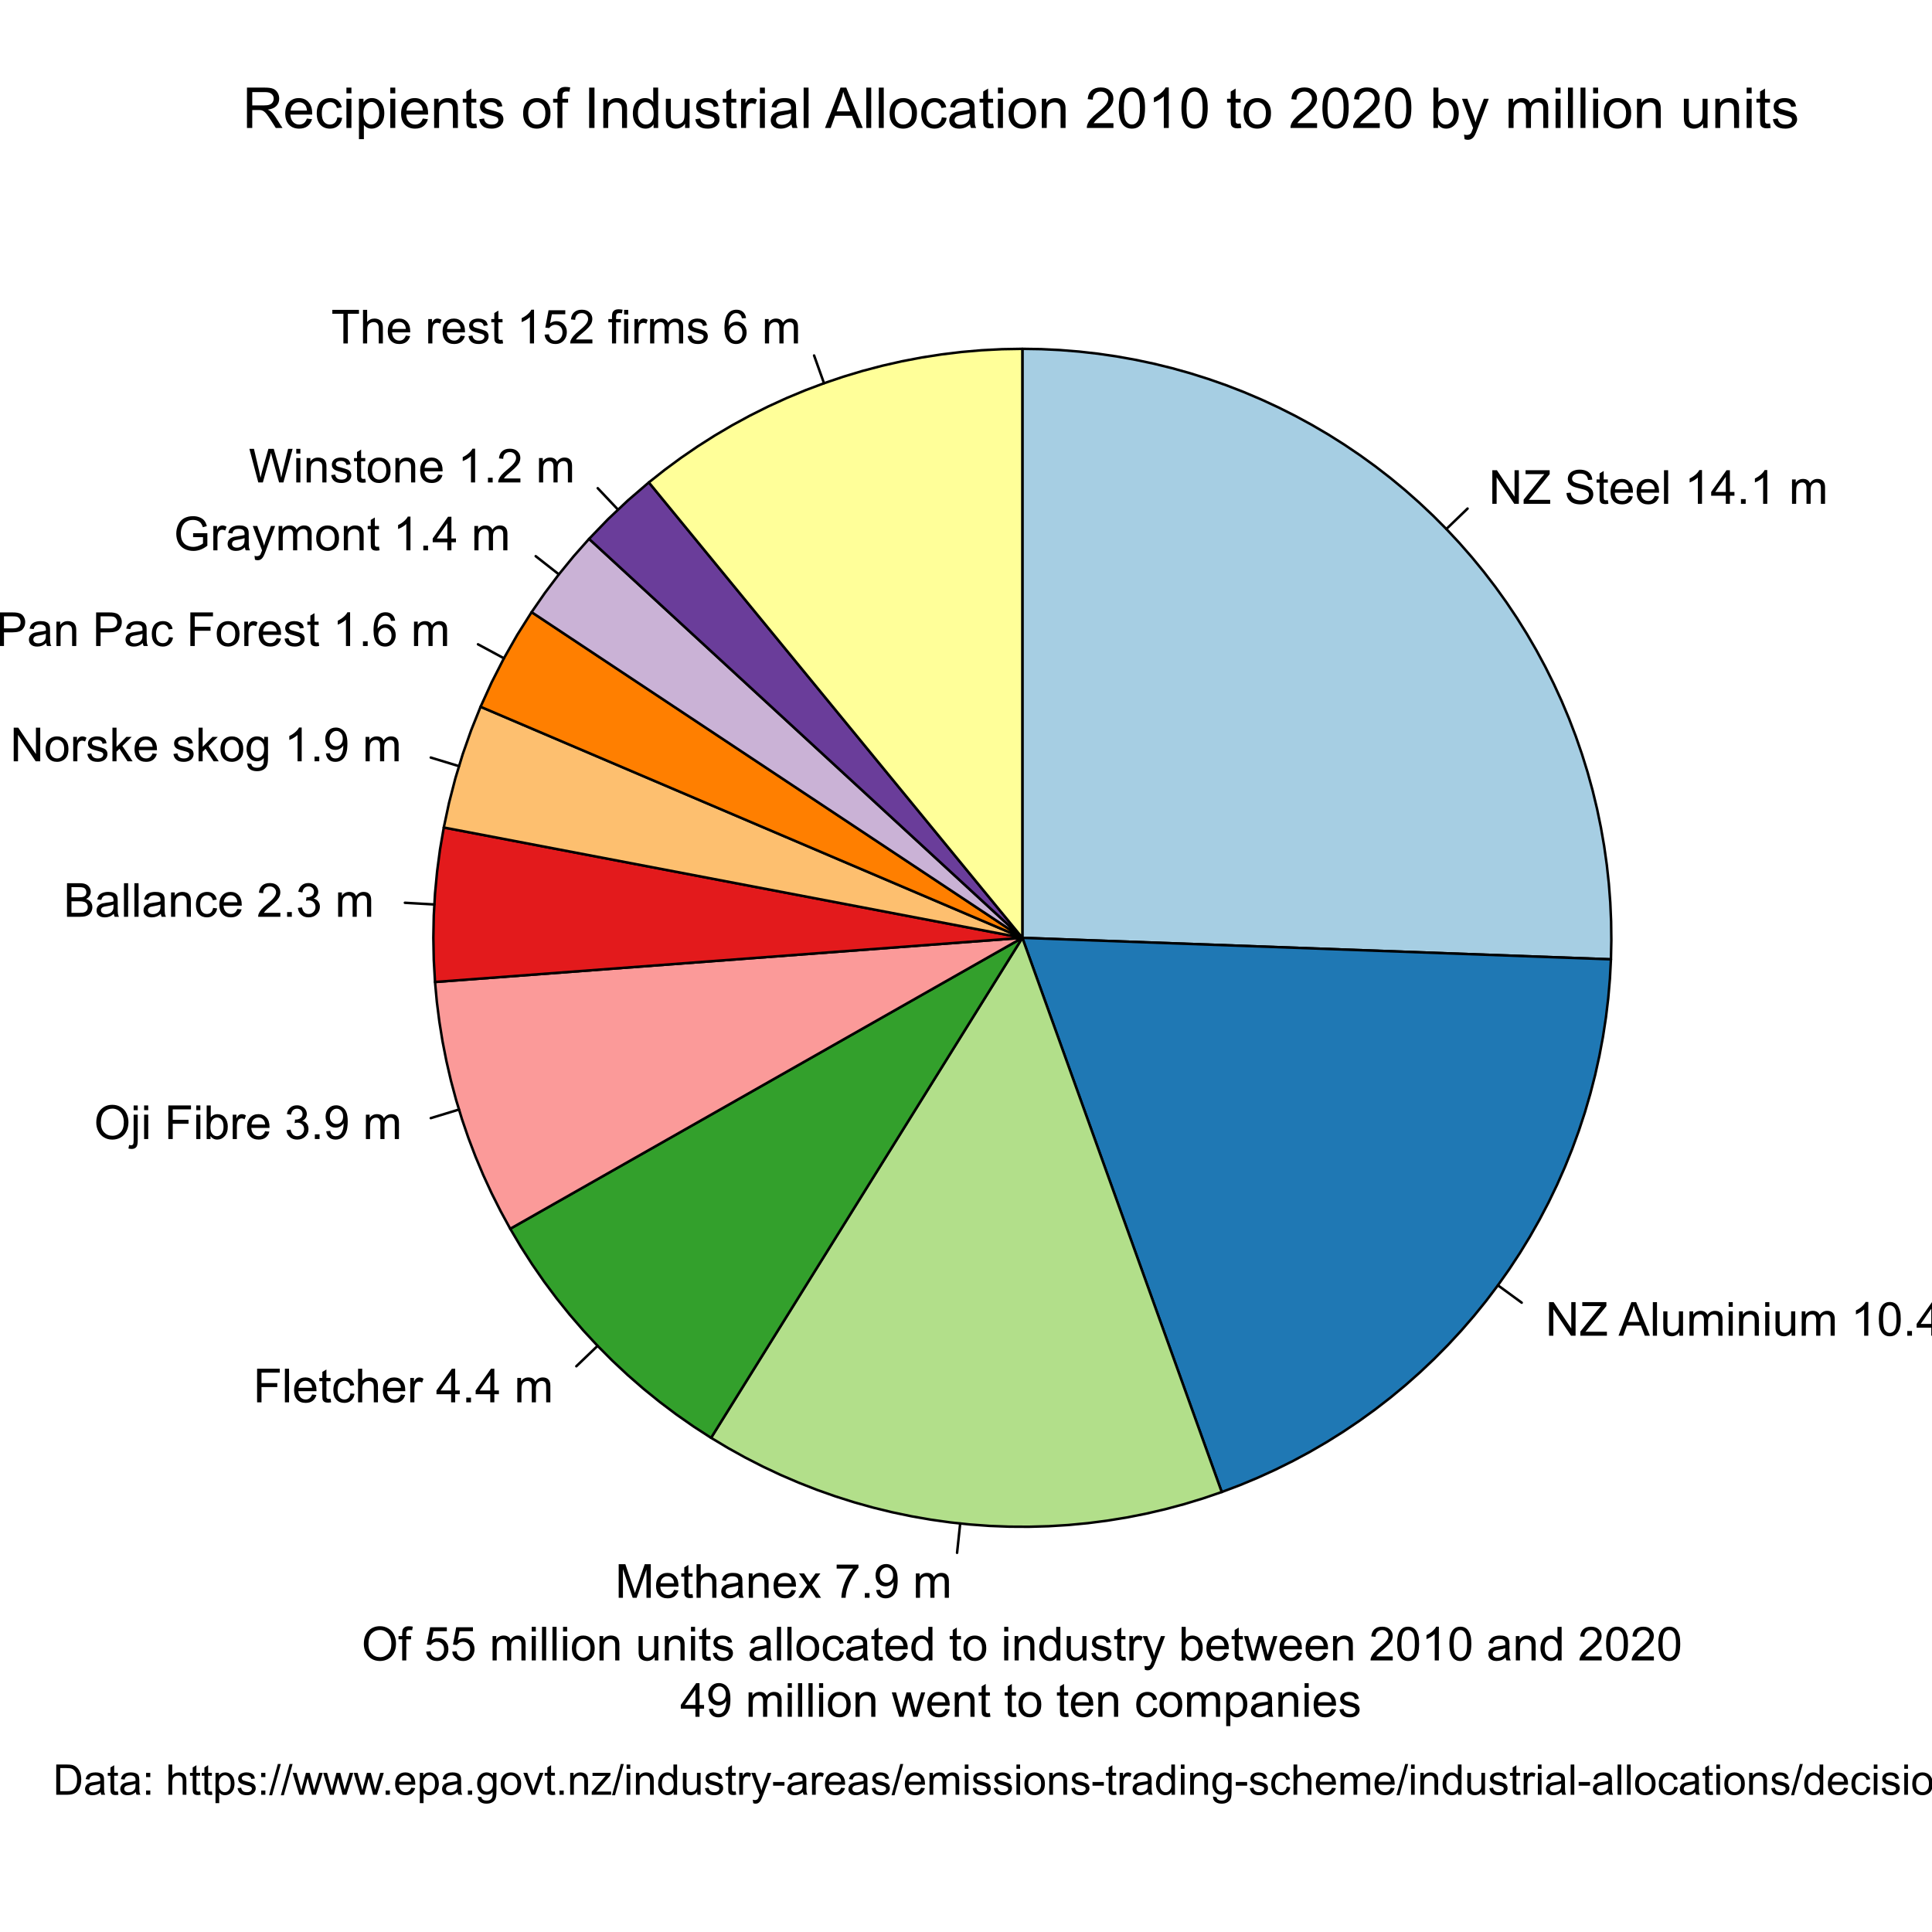<?xml version="1.0" encoding="UTF-8"?>
<svg xmlns="http://www.w3.org/2000/svg" xmlns:xlink="http://www.w3.org/1999/xlink" width="576pt" height="576pt" viewBox="0 0 576 576" version="1.1">
<defs>
<g>
<symbol overflow="visible" id="glyph0-0">
<path style="stroke:none;" d="M 1.75 0 L 1.75 -8.75 L 8.75 -8.75 L 8.75 0 Z M 1.969 -0.219 L 8.531 -0.219 L 8.531 -8.531 L 1.969 -8.531 Z M 1.969 -0.219 "/>
</symbol>
<symbol overflow="visible" id="glyph0-1">
<path style="stroke:none;" d="M 1.062 0 L 1.062 -10.016 L 2.422 -10.016 L 7.688 -2.156 L 7.688 -10.016 L 8.969 -10.016 L 8.969 0 L 7.609 0 L 2.344 -7.875 L 2.344 0 Z M 1.062 0 "/>
</symbol>
<symbol overflow="visible" id="glyph0-2">
<path style="stroke:none;" d="M 0.281 0 L 0.281 -1.234 L 5.422 -7.656 C 5.785 -8.102 6.129 -8.5 6.453 -8.844 L 0.859 -8.844 L 0.859 -10.016 L 8.047 -10.016 L 8.047 -8.844 L 2.406 -1.891 L 1.812 -1.188 L 8.203 -1.188 L 8.203 0 Z M 0.281 0 "/>
</symbol>
<symbol overflow="visible" id="glyph0-3">
<path style="stroke:none;" d=""/>
</symbol>
<symbol overflow="visible" id="glyph0-4">
<path style="stroke:none;" d="M 0.625 -3.219 L 1.875 -3.328 C 1.938 -2.828 2.078 -2.414 2.297 -2.094 C 2.516 -1.77 2.848 -1.508 3.297 -1.312 C 3.754 -1.113 4.27 -1.016 4.844 -1.016 C 5.344 -1.016 5.785 -1.086 6.172 -1.234 C 6.566 -1.391 6.859 -1.598 7.047 -1.859 C 7.234 -2.117 7.328 -2.406 7.328 -2.719 C 7.328 -3.031 7.234 -3.301 7.047 -3.531 C 6.867 -3.77 6.57 -3.973 6.156 -4.141 C 5.883 -4.242 5.285 -4.406 4.359 -4.625 C 3.441 -4.844 2.801 -5.051 2.438 -5.25 C 1.957 -5.5 1.598 -5.805 1.359 -6.172 C 1.129 -6.547 1.016 -6.969 1.016 -7.438 C 1.016 -7.938 1.156 -8.406 1.438 -8.844 C 1.727 -9.289 2.148 -9.625 2.703 -9.844 C 3.254 -10.07 3.867 -10.188 4.547 -10.188 C 5.285 -10.188 5.938 -10.066 6.5 -9.828 C 7.07 -9.586 7.508 -9.234 7.812 -8.766 C 8.113 -8.305 8.281 -7.785 8.312 -7.203 L 7.031 -7.109 C 6.969 -7.734 6.738 -8.207 6.344 -8.531 C 5.945 -8.863 5.363 -9.031 4.594 -9.031 C 3.789 -9.031 3.207 -8.879 2.844 -8.578 C 2.477 -8.285 2.297 -7.93 2.297 -7.516 C 2.297 -7.16 2.426 -6.863 2.688 -6.625 C 2.938 -6.395 3.598 -6.156 4.672 -5.906 C 5.754 -5.664 6.492 -5.457 6.891 -5.281 C 7.473 -5.008 7.906 -4.664 8.188 -4.25 C 8.469 -3.844 8.609 -3.367 8.609 -2.828 C 8.609 -2.297 8.453 -1.789 8.141 -1.312 C 7.836 -0.844 7.398 -0.477 6.828 -0.219 C 6.254 0.039 5.613 0.172 4.906 0.172 C 4 0.172 3.238 0.039 2.625 -0.219 C 2.008 -0.488 1.523 -0.891 1.172 -1.422 C 0.828 -1.953 0.645 -2.551 0.625 -3.219 Z M 0.625 -3.219 "/>
</symbol>
<symbol overflow="visible" id="glyph0-5">
<path style="stroke:none;" d="M 3.609 -1.094 L 3.781 -0.016 C 3.438 0.055 3.129 0.094 2.859 0.094 C 2.41 0.094 2.062 0.023 1.812 -0.109 C 1.57 -0.254 1.398 -0.441 1.297 -0.672 C 1.203 -0.898 1.156 -1.383 1.156 -2.125 L 1.156 -6.297 L 0.25 -6.297 L 0.25 -7.266 L 1.156 -7.266 L 1.156 -9.062 L 2.375 -9.797 L 2.375 -7.266 L 3.609 -7.266 L 3.609 -6.297 L 2.375 -6.297 L 2.375 -2.062 C 2.375 -1.707 2.395 -1.477 2.438 -1.375 C 2.477 -1.281 2.547 -1.203 2.641 -1.141 C 2.742 -1.078 2.883 -1.047 3.062 -1.047 C 3.207 -1.047 3.391 -1.062 3.609 -1.094 Z M 3.609 -1.094 "/>
</symbol>
<symbol overflow="visible" id="glyph0-6">
<path style="stroke:none;" d="M 5.891 -2.344 L 7.172 -2.188 C 6.961 -1.438 6.586 -0.852 6.047 -0.438 C 5.504 -0.031 4.812 0.172 3.969 0.172 C 2.906 0.172 2.062 -0.156 1.438 -0.812 C 0.82 -1.469 0.516 -2.383 0.516 -3.562 C 0.516 -4.789 0.828 -5.738 1.453 -6.406 C 2.086 -7.082 2.906 -7.422 3.906 -7.422 C 4.875 -7.422 5.664 -7.086 6.281 -6.422 C 6.895 -5.766 7.203 -4.836 7.203 -3.641 C 7.203 -3.566 7.203 -3.457 7.203 -3.312 L 1.781 -3.312 C 1.832 -2.52 2.055 -1.91 2.453 -1.484 C 2.859 -1.055 3.367 -0.844 3.984 -0.844 C 4.43 -0.844 4.812 -0.961 5.125 -1.203 C 5.445 -1.441 5.703 -1.82 5.891 -2.344 Z M 1.859 -4.328 L 5.906 -4.328 C 5.852 -4.941 5.695 -5.398 5.438 -5.703 C 5.051 -6.172 4.547 -6.406 3.922 -6.406 C 3.348 -6.406 2.867 -6.219 2.484 -5.844 C 2.109 -5.469 1.898 -4.961 1.859 -4.328 Z M 1.859 -4.328 "/>
</symbol>
<symbol overflow="visible" id="glyph0-7">
<path style="stroke:none;" d="M 0.891 0 L 0.891 -10.016 L 2.125 -10.016 L 2.125 0 Z M 0.891 0 "/>
</symbol>
<symbol overflow="visible" id="glyph0-8">
<path style="stroke:none;" d="M 5.219 0 L 3.984 0 L 3.984 -7.844 C 3.691 -7.562 3.301 -7.273 2.812 -6.984 C 2.332 -6.703 1.906 -6.492 1.531 -6.359 L 1.531 -7.547 C 2.219 -7.867 2.816 -8.258 3.328 -8.719 C 3.848 -9.176 4.211 -9.625 4.422 -10.062 L 5.219 -10.062 Z M 5.219 0 "/>
</symbol>
<symbol overflow="visible" id="glyph0-9">
<path style="stroke:none;" d="M 4.531 0 L 4.531 -2.406 L 0.172 -2.406 L 0.172 -3.531 L 4.75 -10.016 L 5.75 -10.016 L 5.75 -3.531 L 7.109 -3.531 L 7.109 -2.406 L 5.75 -2.406 L 5.75 0 Z M 4.531 -3.531 L 4.531 -8.047 L 1.391 -3.531 Z M 4.531 -3.531 "/>
</symbol>
<symbol overflow="visible" id="glyph0-10">
<path style="stroke:none;" d="M 1.266 0 L 1.266 -1.406 L 2.672 -1.406 L 2.672 0 Z M 1.266 0 "/>
</symbol>
<symbol overflow="visible" id="glyph0-11">
<path style="stroke:none;" d="M 0.922 0 L 0.922 -7.266 L 2.031 -7.266 L 2.031 -6.234 C 2.25 -6.598 2.547 -6.883 2.922 -7.094 C 3.305 -7.312 3.738 -7.422 4.219 -7.422 C 4.758 -7.422 5.203 -7.305 5.547 -7.078 C 5.891 -6.859 6.133 -6.551 6.281 -6.156 C 6.852 -7 7.598 -7.422 8.516 -7.422 C 9.234 -7.422 9.785 -7.223 10.172 -6.828 C 10.566 -6.43 10.766 -5.816 10.766 -4.984 L 10.766 0 L 9.531 0 L 9.531 -4.578 C 9.531 -5.066 9.488 -5.422 9.406 -5.641 C 9.332 -5.859 9.191 -6.031 8.984 -6.156 C 8.773 -6.289 8.531 -6.359 8.25 -6.359 C 7.738 -6.359 7.312 -6.188 6.969 -5.844 C 6.633 -5.508 6.469 -4.969 6.469 -4.219 L 6.469 0 L 5.234 0 L 5.234 -4.719 C 5.234 -5.258 5.133 -5.664 4.938 -5.938 C 4.738 -6.219 4.41 -6.359 3.953 -6.359 C 3.609 -6.359 3.285 -6.266 2.984 -6.078 C 2.691 -5.898 2.477 -5.633 2.344 -5.281 C 2.219 -4.938 2.156 -4.43 2.156 -3.766 L 2.156 0 Z M 0.922 0 "/>
</symbol>
<symbol overflow="visible" id="glyph0-12">
<path style="stroke:none;" d="M -0.016 0 L 3.828 -10.016 L 5.25 -10.016 L 9.359 0 L 7.844 0 L 6.672 -3.031 L 2.484 -3.031 L 1.391 0 Z M 2.875 -4.109 L 6.266 -4.109 L 5.219 -6.891 C 4.906 -7.734 4.672 -8.426 4.516 -8.969 C 4.391 -8.32 4.207 -7.688 3.969 -7.062 Z M 2.875 -4.109 "/>
</symbol>
<symbol overflow="visible" id="glyph0-13">
<path style="stroke:none;" d="M 5.688 0 L 5.688 -1.062 C 5.113 -0.238 4.344 0.172 3.375 0.172 C 2.945 0.172 2.547 0.086 2.172 -0.078 C 1.805 -0.242 1.531 -0.453 1.344 -0.703 C 1.164 -0.953 1.039 -1.254 0.969 -1.609 C 0.914 -1.848 0.891 -2.234 0.891 -2.766 L 0.891 -7.266 L 2.125 -7.266 L 2.125 -3.234 C 2.125 -2.586 2.148 -2.156 2.203 -1.938 C 2.273 -1.613 2.438 -1.359 2.688 -1.172 C 2.938 -0.984 3.25 -0.891 3.625 -0.891 C 3.988 -0.891 4.332 -0.984 4.656 -1.172 C 4.977 -1.367 5.207 -1.629 5.344 -1.953 C 5.477 -2.273 5.547 -2.75 5.547 -3.375 L 5.547 -7.266 L 6.781 -7.266 L 6.781 0 Z M 5.688 0 "/>
</symbol>
<symbol overflow="visible" id="glyph0-14">
<path style="stroke:none;" d="M 0.938 -8.609 L 0.938 -10.016 L 2.156 -10.016 L 2.156 -8.609 Z M 0.938 0 L 0.938 -7.266 L 2.156 -7.266 L 2.156 0 Z M 0.938 0 "/>
</symbol>
<symbol overflow="visible" id="glyph0-15">
<path style="stroke:none;" d="M 0.922 0 L 0.922 -7.266 L 2.031 -7.266 L 2.031 -6.234 C 2.562 -7.023 3.332 -7.422 4.344 -7.422 C 4.781 -7.422 5.18 -7.344 5.547 -7.188 C 5.91 -7.031 6.18 -6.82 6.359 -6.562 C 6.547 -6.312 6.676 -6.008 6.75 -5.656 C 6.801 -5.426 6.828 -5.031 6.828 -4.469 L 6.828 0 L 5.594 0 L 5.594 -4.422 C 5.594 -4.922 5.547 -5.289 5.453 -5.531 C 5.359 -5.781 5.188 -5.977 4.938 -6.125 C 4.695 -6.281 4.41 -6.359 4.078 -6.359 C 3.555 -6.359 3.102 -6.191 2.719 -5.859 C 2.344 -5.523 2.156 -4.895 2.156 -3.969 L 2.156 0 Z M 0.922 0 "/>
</symbol>
<symbol overflow="visible" id="glyph0-16">
<path style="stroke:none;" d="M 0.578 -4.938 C 0.578 -6.125 0.695 -7.078 0.938 -7.797 C 1.188 -8.523 1.551 -9.082 2.031 -9.469 C 2.508 -9.863 3.113 -10.062 3.844 -10.062 C 4.383 -10.062 4.859 -9.953 5.266 -9.734 C 5.672 -9.516 6.004 -9.203 6.266 -8.797 C 6.535 -8.391 6.742 -7.895 6.891 -7.312 C 7.035 -6.727 7.109 -5.938 7.109 -4.938 C 7.109 -3.758 6.988 -2.812 6.75 -2.094 C 6.508 -1.375 6.148 -0.816 5.672 -0.422 C 5.191 -0.023 4.582 0.172 3.844 0.172 C 2.883 0.172 2.129 -0.176 1.578 -0.875 C 0.91 -1.707 0.578 -3.062 0.578 -4.938 Z M 1.844 -4.938 C 1.844 -3.289 2.035 -2.195 2.422 -1.656 C 2.805 -1.113 3.281 -0.844 3.844 -0.844 C 4.414 -0.844 4.895 -1.113 5.281 -1.656 C 5.664 -2.207 5.859 -3.301 5.859 -4.938 C 5.859 -6.594 5.664 -7.691 5.281 -8.234 C 4.895 -8.773 4.41 -9.047 3.828 -9.047 C 3.266 -9.047 2.816 -8.805 2.484 -8.328 C 2.055 -7.711 1.844 -6.582 1.844 -4.938 Z M 1.844 -4.938 "/>
</symbol>
<symbol overflow="visible" id="glyph0-17">
<path style="stroke:none;" d="M 1.047 0 L 1.047 -10.016 L 3.031 -10.016 L 5.406 -2.922 C 5.625 -2.266 5.785 -1.77 5.891 -1.438 C 6.004 -1.801 6.18 -2.336 6.422 -3.047 L 8.812 -10.016 L 10.609 -10.016 L 10.609 0 L 9.328 0 L 9.328 -8.391 L 6.406 0 L 5.219 0 L 2.312 -8.531 L 2.312 0 Z M 1.047 0 "/>
</symbol>
<symbol overflow="visible" id="glyph0-18">
<path style="stroke:none;" d="M 0.922 0 L 0.922 -10.016 L 2.156 -10.016 L 2.156 -6.422 C 2.727 -7.086 3.453 -7.422 4.328 -7.422 C 4.867 -7.422 5.336 -7.312 5.734 -7.094 C 6.129 -6.883 6.41 -6.594 6.578 -6.219 C 6.754 -5.852 6.844 -5.312 6.844 -4.594 L 6.844 0 L 5.609 0 L 5.609 -4.594 C 5.609 -5.219 5.473 -5.664 5.203 -5.938 C 4.941 -6.219 4.566 -6.359 4.078 -6.359 C 3.711 -6.359 3.367 -6.266 3.047 -6.078 C 2.723 -5.891 2.492 -5.633 2.359 -5.312 C 2.223 -4.988 2.156 -4.539 2.156 -3.969 L 2.156 0 Z M 0.922 0 "/>
</symbol>
<symbol overflow="visible" id="glyph0-19">
<path style="stroke:none;" d="M 5.656 -0.891 C 5.207 -0.504 4.77 -0.227 4.344 -0.062 C 3.926 0.094 3.473 0.172 2.984 0.172 C 2.191 0.172 1.578 -0.02 1.141 -0.406 C 0.711 -0.801 0.5 -1.305 0.5 -1.922 C 0.5 -2.273 0.578 -2.598 0.734 -2.891 C 0.898 -3.18 1.113 -3.414 1.375 -3.594 C 1.645 -3.77 1.941 -3.906 2.266 -4 C 2.504 -4.062 2.867 -4.125 3.359 -4.188 C 4.359 -4.301 5.094 -4.441 5.562 -4.609 C 5.562 -4.773 5.562 -4.879 5.562 -4.922 C 5.562 -5.43 5.445 -5.785 5.219 -5.984 C 4.906 -6.266 4.438 -6.406 3.812 -6.406 C 3.238 -6.406 2.812 -6.301 2.531 -6.094 C 2.258 -5.895 2.055 -5.539 1.922 -5.031 L 0.719 -5.188 C 0.82 -5.707 1 -6.125 1.25 -6.438 C 1.508 -6.75 1.875 -6.988 2.344 -7.156 C 2.82 -7.332 3.375 -7.422 4 -7.422 C 4.613 -7.422 5.113 -7.348 5.5 -7.203 C 5.883 -7.055 6.164 -6.875 6.344 -6.656 C 6.531 -6.438 6.66 -6.156 6.734 -5.812 C 6.773 -5.602 6.797 -5.227 6.797 -4.688 L 6.797 -3.047 C 6.797 -1.898 6.82 -1.176 6.875 -0.875 C 6.926 -0.57 7.031 -0.281 7.188 0 L 5.906 0 C 5.781 -0.258 5.695 -0.555 5.656 -0.891 Z M 5.562 -3.641 C 5.113 -3.461 4.441 -3.305 3.547 -3.172 C 3.047 -3.098 2.688 -3.016 2.469 -2.922 C 2.258 -2.836 2.098 -2.707 1.984 -2.531 C 1.867 -2.352 1.812 -2.16 1.812 -1.953 C 1.812 -1.617 1.938 -1.344 2.188 -1.125 C 2.438 -0.906 2.801 -0.797 3.281 -0.797 C 3.758 -0.797 4.18 -0.898 4.547 -1.109 C 4.91 -1.316 5.18 -1.602 5.359 -1.969 C 5.492 -2.238 5.562 -2.645 5.562 -3.188 Z M 5.562 -3.641 "/>
</symbol>
<symbol overflow="visible" id="glyph0-20">
<path style="stroke:none;" d="M 0.109 0 L 2.75 -3.781 L 0.297 -7.266 L 1.844 -7.266 L 2.953 -5.562 C 3.16 -5.238 3.328 -4.969 3.453 -4.75 C 3.66 -5.051 3.848 -5.316 4.016 -5.547 L 5.234 -7.266 L 6.703 -7.266 L 4.203 -3.844 L 6.891 0 L 5.391 0 L 3.891 -2.25 L 3.5 -2.859 L 1.594 0 Z M 0.109 0 "/>
</symbol>
<symbol overflow="visible" id="glyph0-21">
<path style="stroke:none;" d="M 0.656 -8.703 L 0.656 -9.891 L 7.156 -9.891 L 7.156 -8.938 C 6.508 -8.258 5.875 -7.359 5.25 -6.234 C 4.625 -5.109 4.141 -3.945 3.797 -2.75 C 3.555 -1.914 3.398 -1 3.328 0 L 2.062 0 C 2.07 -0.789 2.223 -1.742 2.516 -2.859 C 2.816 -3.973 3.242 -5.047 3.797 -6.078 C 4.359 -7.117 4.953 -7.992 5.578 -8.703 Z M 0.656 -8.703 "/>
</symbol>
<symbol overflow="visible" id="glyph0-22">
<path style="stroke:none;" d="M 0.766 -2.312 L 1.953 -2.422 C 2.047 -1.867 2.234 -1.469 2.516 -1.219 C 2.805 -0.969 3.172 -0.844 3.609 -0.844 C 3.984 -0.844 4.312 -0.926 4.594 -1.094 C 4.883 -1.27 5.117 -1.504 5.297 -1.797 C 5.484 -2.086 5.641 -2.477 5.766 -2.969 C 5.891 -3.457 5.953 -3.957 5.953 -4.469 C 5.953 -4.52 5.945 -4.602 5.938 -4.719 C 5.695 -4.32 5.363 -4 4.938 -3.75 C 4.508 -3.508 4.047 -3.391 3.547 -3.391 C 2.711 -3.391 2.008 -3.691 1.438 -4.297 C 0.863 -4.898 0.578 -5.691 0.578 -6.672 C 0.578 -7.691 0.875 -8.508 1.469 -9.125 C 2.07 -9.75 2.828 -10.062 3.734 -10.062 C 4.379 -10.062 4.973 -9.883 5.516 -9.531 C 6.055 -9.188 6.469 -8.688 6.75 -8.031 C 7.031 -7.383 7.172 -6.445 7.172 -5.219 C 7.172 -3.938 7.031 -2.914 6.75 -2.156 C 6.477 -1.395 6.066 -0.816 5.516 -0.422 C 4.961 -0.023 4.316 0.172 3.578 0.172 C 2.797 0.172 2.156 -0.047 1.656 -0.484 C 1.164 -0.922 0.867 -1.531 0.766 -2.312 Z M 5.797 -6.734 C 5.797 -7.441 5.609 -8.004 5.234 -8.422 C 4.859 -8.836 4.41 -9.047 3.891 -9.047 C 3.336 -9.047 2.859 -8.82 2.453 -8.375 C 2.047 -7.926 1.844 -7.348 1.844 -6.641 C 1.844 -6.004 2.035 -5.484 2.422 -5.078 C 2.805 -4.68 3.281 -4.484 3.844 -4.484 C 4.414 -4.484 4.883 -4.68 5.25 -5.078 C 5.613 -5.484 5.797 -6.035 5.797 -6.734 Z M 5.797 -6.734 "/>
</symbol>
<symbol overflow="visible" id="glyph0-23">
<path style="stroke:none;" d="M 1.156 0 L 1.156 -10.016 L 7.906 -10.016 L 7.906 -8.844 L 2.469 -8.844 L 2.469 -5.734 L 7.172 -5.734 L 7.172 -4.547 L 2.469 -4.547 L 2.469 0 Z M 1.156 0 "/>
</symbol>
<symbol overflow="visible" id="glyph0-24">
<path style="stroke:none;" d="M 5.656 -2.656 L 6.875 -2.5 C 6.738 -1.664 6.395 -1.008 5.844 -0.531 C 5.301 -0.062 4.633 0.172 3.844 0.172 C 2.852 0.172 2.055 -0.148 1.453 -0.797 C 0.848 -1.453 0.547 -2.391 0.547 -3.609 C 0.547 -4.391 0.676 -5.07 0.938 -5.656 C 1.195 -6.25 1.594 -6.691 2.125 -6.984 C 2.656 -7.273 3.234 -7.422 3.859 -7.422 C 4.641 -7.422 5.281 -7.223 5.781 -6.828 C 6.289 -6.43 6.613 -5.863 6.75 -5.125 L 5.562 -4.938 C 5.445 -5.426 5.242 -5.789 4.953 -6.031 C 4.66 -6.281 4.312 -6.406 3.906 -6.406 C 3.281 -6.406 2.773 -6.18 2.391 -5.734 C 2.004 -5.297 1.812 -4.598 1.812 -3.641 C 1.812 -2.66 2 -1.945 2.375 -1.5 C 2.75 -1.062 3.234 -0.844 3.828 -0.844 C 4.316 -0.844 4.723 -0.988 5.047 -1.281 C 5.367 -1.582 5.57 -2.039 5.656 -2.656 Z M 5.656 -2.656 "/>
</symbol>
<symbol overflow="visible" id="glyph0-25">
<path style="stroke:none;" d="M 0.906 0 L 0.906 -7.266 L 2.016 -7.266 L 2.016 -6.156 C 2.297 -6.676 2.555 -7.016 2.797 -7.172 C 3.035 -7.336 3.301 -7.422 3.594 -7.422 C 4.008 -7.422 4.43 -7.289 4.859 -7.031 L 4.438 -5.891 C 4.133 -6.066 3.832 -6.156 3.531 -6.156 C 3.258 -6.156 3.016 -6.07 2.797 -5.906 C 2.586 -5.75 2.438 -5.523 2.344 -5.234 C 2.207 -4.797 2.141 -4.316 2.141 -3.797 L 2.141 0 Z M 0.906 0 "/>
</symbol>
<symbol overflow="visible" id="glyph0-26">
<path style="stroke:none;" d="M 0.672 -4.875 C 0.672 -6.539 1.117 -7.844 2.016 -8.781 C 2.91 -9.727 4.062 -10.203 5.469 -10.203 C 6.395 -10.203 7.227 -9.977 7.969 -9.531 C 8.719 -9.094 9.285 -8.477 9.672 -7.688 C 10.066 -6.895 10.266 -6 10.266 -5 C 10.266 -3.977 10.055 -3.066 9.641 -2.266 C 9.234 -1.461 8.656 -0.852 7.906 -0.438 C 7.156 -0.031 6.344 0.172 5.469 0.172 C 4.52 0.172 3.676 -0.055 2.938 -0.516 C 2.195 -0.973 1.633 -1.594 1.25 -2.375 C 0.863 -3.164 0.672 -4 0.672 -4.875 Z M 2.047 -4.859 C 2.047 -3.648 2.367 -2.695 3.016 -2 C 3.672 -1.312 4.488 -0.969 5.469 -0.969 C 6.457 -0.969 7.273 -1.316 7.922 -2.016 C 8.566 -2.711 8.891 -3.707 8.891 -5 C 8.891 -5.82 8.75 -6.535 8.469 -7.141 C 8.195 -7.742 7.797 -8.211 7.266 -8.547 C 6.734 -8.891 6.141 -9.062 5.484 -9.062 C 4.547 -9.062 3.738 -8.738 3.062 -8.094 C 2.383 -7.445 2.047 -6.367 2.047 -4.859 Z M 2.047 -4.859 "/>
</symbol>
<symbol overflow="visible" id="glyph0-27">
<path style="stroke:none;" d="M 0.922 -8.594 L 0.922 -10.016 L 2.141 -10.016 L 2.141 -8.594 Z M -0.641 2.812 L -0.406 1.766 C -0.164 1.828 0.023 1.859 0.172 1.859 C 0.422 1.859 0.609 1.773 0.734 1.609 C 0.859 1.453 0.922 1.039 0.922 0.375 L 0.922 -7.266 L 2.141 -7.266 L 2.141 0.391 C 2.141 1.285 2.023 1.91 1.797 2.266 C 1.504 2.723 1.016 2.953 0.328 2.953 C -0.004 2.953 -0.328 2.906 -0.641 2.812 Z M -0.641 2.812 "/>
</symbol>
<symbol overflow="visible" id="glyph0-28">
<path style="stroke:none;" d="M 2.062 0 L 0.922 0 L 0.922 -10.016 L 2.141 -10.016 L 2.141 -6.453 C 2.66 -7.098 3.328 -7.422 4.141 -7.422 C 4.586 -7.422 5.008 -7.332 5.406 -7.156 C 5.801 -6.977 6.129 -6.723 6.391 -6.391 C 6.648 -6.066 6.852 -5.676 7 -5.219 C 7.145 -4.758 7.219 -4.266 7.219 -3.734 C 7.219 -2.492 6.906 -1.531 6.281 -0.844 C 5.664 -0.164 4.93 0.172 4.078 0.172 C 3.223 0.172 2.551 -0.188 2.062 -0.906 Z M 2.047 -3.688 C 2.047 -2.812 2.164 -2.18 2.406 -1.797 C 2.789 -1.16 3.312 -0.844 3.969 -0.844 C 4.508 -0.844 4.973 -1.078 5.359 -1.547 C 5.754 -2.016 5.953 -2.711 5.953 -3.641 C 5.953 -4.586 5.766 -5.285 5.391 -5.734 C 5.016 -6.18 4.562 -6.406 4.031 -6.406 C 3.488 -6.406 3.02 -6.172 2.625 -5.703 C 2.238 -5.242 2.047 -4.57 2.047 -3.688 Z M 2.047 -3.688 "/>
</symbol>
<symbol overflow="visible" id="glyph0-29">
<path style="stroke:none;" d="M 0.594 -2.641 L 1.812 -2.812 C 1.957 -2.113 2.195 -1.609 2.531 -1.297 C 2.875 -0.992 3.289 -0.844 3.781 -0.844 C 4.363 -0.844 4.852 -1.039 5.25 -1.438 C 5.645 -1.844 5.844 -2.344 5.844 -2.938 C 5.844 -3.5 5.656 -3.961 5.281 -4.328 C 4.914 -4.691 4.453 -4.875 3.891 -4.875 C 3.648 -4.875 3.359 -4.832 3.016 -4.75 L 3.156 -5.828 C 3.238 -5.816 3.301 -5.812 3.344 -5.812 C 3.875 -5.812 4.348 -5.945 4.766 -6.219 C 5.18 -6.488 5.391 -6.91 5.391 -7.484 C 5.391 -7.93 5.238 -8.301 4.938 -8.594 C 4.633 -8.895 4.238 -9.047 3.75 -9.047 C 3.27 -9.047 2.867 -8.895 2.547 -8.594 C 2.234 -8.301 2.031 -7.852 1.938 -7.25 L 0.719 -7.469 C 0.863 -8.289 1.203 -8.926 1.734 -9.375 C 2.266 -9.832 2.926 -10.062 3.719 -10.062 C 4.27 -10.062 4.773 -9.941 5.234 -9.703 C 5.691 -9.473 6.039 -9.156 6.281 -8.75 C 6.531 -8.344 6.656 -7.91 6.656 -7.453 C 6.656 -7.023 6.539 -6.633 6.312 -6.281 C 6.082 -5.926 5.738 -5.641 5.281 -5.422 C 5.875 -5.285 6.332 -5.004 6.656 -4.578 C 6.988 -4.148 7.156 -3.609 7.156 -2.953 C 7.156 -2.078 6.832 -1.336 6.188 -0.734 C 5.551 -0.129 4.75 0.172 3.781 0.172 C 2.895 0.172 2.16 -0.086 1.578 -0.609 C 1.004 -1.129 0.676 -1.805 0.594 -2.641 Z M 0.594 -2.641 "/>
</symbol>
<symbol overflow="visible" id="glyph0-30">
<path style="stroke:none;" d="M 1.031 0 L 1.031 -10.016 L 4.781 -10.016 C 5.551 -10.016 6.164 -9.91 6.625 -9.703 C 7.094 -9.504 7.457 -9.195 7.719 -8.781 C 7.977 -8.363 8.109 -7.922 8.109 -7.453 C 8.109 -7.023 7.988 -6.625 7.75 -6.25 C 7.52 -5.875 7.172 -5.566 6.703 -5.328 C 7.305 -5.148 7.77 -4.848 8.094 -4.422 C 8.426 -3.992 8.594 -3.488 8.594 -2.906 C 8.594 -2.438 8.492 -2 8.297 -1.594 C 8.098 -1.188 7.852 -0.875 7.562 -0.656 C 7.27 -0.438 6.898 -0.27 6.453 -0.156 C 6.016 -0.051 5.477 0 4.844 0 Z M 2.359 -5.812 L 4.516 -5.812 C 5.109 -5.812 5.531 -5.848 5.781 -5.922 C 6.125 -6.023 6.379 -6.191 6.547 -6.422 C 6.711 -6.66 6.797 -6.953 6.797 -7.297 C 6.797 -7.629 6.719 -7.922 6.562 -8.172 C 6.406 -8.43 6.176 -8.609 5.875 -8.703 C 5.582 -8.797 5.078 -8.844 4.359 -8.844 L 2.359 -8.844 Z M 2.359 -1.188 L 4.844 -1.188 C 5.27 -1.188 5.57 -1.203 5.75 -1.234 C 6.051 -1.285 6.305 -1.375 6.516 -1.5 C 6.723 -1.633 6.891 -1.82 7.016 -2.062 C 7.148 -2.301 7.219 -2.582 7.219 -2.906 C 7.219 -3.281 7.117 -3.602 6.922 -3.875 C 6.734 -4.156 6.469 -4.348 6.125 -4.453 C 5.789 -4.566 5.305 -4.625 4.672 -4.625 L 2.359 -4.625 Z M 2.359 -1.188 "/>
</symbol>
<symbol overflow="visible" id="glyph0-31">
<path style="stroke:none;" d="M 7.047 -1.188 L 7.047 0 L 0.422 0 C 0.41 -0.289 0.457 -0.578 0.562 -0.859 C 0.738 -1.305 1.008 -1.75 1.375 -2.188 C 1.75 -2.625 2.285 -3.129 2.984 -3.703 C 4.078 -4.598 4.812 -5.305 5.188 -5.828 C 5.57 -6.348 5.766 -6.844 5.766 -7.312 C 5.766 -7.801 5.586 -8.211 5.234 -8.547 C 4.891 -8.879 4.441 -9.047 3.891 -9.047 C 3.297 -9.047 2.816 -8.867 2.453 -8.516 C 2.098 -8.16 1.922 -7.664 1.922 -7.031 L 0.656 -7.172 C 0.738 -8.109 1.062 -8.82 1.625 -9.312 C 2.195 -9.812 2.957 -10.062 3.906 -10.062 C 4.875 -10.062 5.633 -9.797 6.188 -9.266 C 6.75 -8.734 7.031 -8.07 7.031 -7.281 C 7.031 -6.875 6.945 -6.477 6.781 -6.094 C 6.625 -5.707 6.352 -5.301 5.969 -4.875 C 5.594 -4.445 4.961 -3.859 4.078 -3.109 C 3.336 -2.492 2.863 -2.07 2.656 -1.844 C 2.445 -1.625 2.273 -1.406 2.141 -1.188 Z M 7.047 -1.188 "/>
</symbol>
<symbol overflow="visible" id="glyph0-32">
<path style="stroke:none;" d="M 0.469 -3.625 C 0.469 -4.969 0.844 -5.969 1.594 -6.625 C 2.207 -7.156 2.969 -7.422 3.875 -7.422 C 4.863 -7.422 5.676 -7.094 6.312 -6.438 C 6.945 -5.789 7.266 -4.891 7.266 -3.734 C 7.266 -2.797 7.125 -2.055 6.844 -1.516 C 6.562 -0.984 6.148 -0.566 5.609 -0.266 C 5.078 0.023 4.5 0.172 3.875 0.172 C 2.852 0.172 2.031 -0.156 1.406 -0.812 C 0.781 -1.469 0.469 -2.406 0.469 -3.625 Z M 1.734 -3.625 C 1.734 -2.695 1.938 -2 2.344 -1.531 C 2.75 -1.07 3.258 -0.844 3.875 -0.844 C 4.477 -0.844 4.984 -1.078 5.391 -1.547 C 5.797 -2.016 6 -2.723 6 -3.672 C 6 -4.566 5.797 -5.242 5.391 -5.703 C 4.984 -6.172 4.477 -6.406 3.875 -6.406 C 3.258 -6.406 2.75 -6.176 2.344 -5.719 C 1.938 -5.258 1.734 -4.562 1.734 -3.625 Z M 1.734 -3.625 "/>
</symbol>
<symbol overflow="visible" id="glyph0-33">
<path style="stroke:none;" d="M 0.438 -2.172 L 1.641 -2.359 C 1.711 -1.867 1.906 -1.492 2.219 -1.234 C 2.531 -0.973 2.969 -0.844 3.531 -0.844 C 4.094 -0.844 4.508 -0.957 4.781 -1.188 C 5.062 -1.414 5.203 -1.688 5.203 -2 C 5.203 -2.281 5.078 -2.5 4.828 -2.656 C 4.66 -2.77 4.242 -2.91 3.578 -3.078 C 2.672 -3.305 2.039 -3.504 1.688 -3.672 C 1.344 -3.836 1.082 -4.066 0.906 -4.359 C 0.727 -4.648 0.641 -4.973 0.641 -5.328 C 0.641 -5.648 0.711 -5.945 0.859 -6.219 C 1.004 -6.5 1.207 -6.734 1.469 -6.922 C 1.656 -7.055 1.91 -7.172 2.234 -7.266 C 2.566 -7.367 2.926 -7.422 3.312 -7.422 C 3.875 -7.422 4.367 -7.336 4.797 -7.172 C 5.234 -7.016 5.555 -6.797 5.766 -6.516 C 5.973 -6.234 6.113 -5.859 6.188 -5.391 L 4.984 -5.219 C 4.93 -5.594 4.77 -5.883 4.5 -6.094 C 4.238 -6.301 3.867 -6.406 3.391 -6.406 C 2.828 -6.406 2.426 -6.312 2.188 -6.125 C 1.945 -5.945 1.828 -5.727 1.828 -5.469 C 1.828 -5.312 1.875 -5.172 1.969 -5.047 C 2.07 -4.91 2.234 -4.801 2.453 -4.719 C 2.566 -4.676 2.926 -4.57 3.531 -4.406 C 4.406 -4.164 5.016 -3.973 5.359 -3.828 C 5.703 -3.68 5.969 -3.469 6.156 -3.188 C 6.352 -2.906 6.453 -2.555 6.453 -2.141 C 6.453 -1.723 6.332 -1.332 6.094 -0.969 C 5.863 -0.613 5.52 -0.332 5.062 -0.125 C 4.613 0.07 4.102 0.172 3.531 0.172 C 2.594 0.172 1.875 -0.023 1.375 -0.422 C 0.883 -0.816 0.57 -1.398 0.438 -2.172 Z M 0.438 -2.172 "/>
</symbol>
<symbol overflow="visible" id="glyph0-34">
<path style="stroke:none;" d="M 0.938 0 L 0.938 -10.016 L 2.156 -10.016 L 2.156 -4.312 L 5.078 -7.266 L 6.672 -7.266 L 3.891 -4.562 L 6.953 0 L 5.422 0 L 3.031 -3.719 L 2.156 -2.875 L 2.156 0 Z M 0.938 0 "/>
</symbol>
<symbol overflow="visible" id="glyph0-35">
<path style="stroke:none;" d="M 0.703 0.609 L 1.891 0.781 C 1.941 1.145 2.082 1.414 2.312 1.594 C 2.613 1.812 3.031 1.922 3.562 1.922 C 4.133 1.922 4.57 1.805 4.875 1.578 C 5.188 1.359 5.398 1.039 5.516 0.625 C 5.578 0.375 5.602 -0.148 5.594 -0.953 C 5.062 -0.316 4.395 0 3.594 0 C 2.594 0 1.816 -0.359 1.266 -1.078 C 0.723 -1.797 0.453 -2.66 0.453 -3.672 C 0.453 -4.359 0.578 -4.992 0.828 -5.578 C 1.078 -6.172 1.438 -6.625 1.906 -6.938 C 2.383 -7.258 2.945 -7.422 3.594 -7.422 C 4.445 -7.422 5.156 -7.078 5.719 -6.391 L 5.719 -7.266 L 6.844 -7.266 L 6.844 -0.984 C 6.844 0.148 6.727 0.953 6.5 1.422 C 6.27 1.891 5.906 2.258 5.406 2.531 C 4.906 2.812 4.289 2.953 3.562 2.953 C 2.695 2.953 2 2.754 1.469 2.359 C 0.938 1.973 0.68 1.391 0.703 0.609 Z M 1.719 -3.766 C 1.719 -2.805 1.906 -2.109 2.281 -1.672 C 2.656 -1.234 3.129 -1.016 3.703 -1.016 C 4.266 -1.016 4.738 -1.234 5.125 -1.672 C 5.508 -2.109 5.703 -2.789 5.703 -3.719 C 5.703 -4.602 5.504 -5.27 5.109 -5.719 C 4.711 -6.176 4.238 -6.406 3.688 -6.406 C 3.133 -6.406 2.664 -6.18 2.281 -5.734 C 1.906 -5.297 1.719 -4.641 1.719 -3.766 Z M 1.719 -3.766 "/>
</symbol>
<symbol overflow="visible" id="glyph0-36">
<path style="stroke:none;" d="M 1.078 0 L 1.078 -10.016 L 4.859 -10.016 C 5.523 -10.016 6.035 -9.984 6.391 -9.922 C 6.879 -9.836 7.289 -9.68 7.625 -9.453 C 7.957 -9.223 8.223 -8.898 8.422 -8.484 C 8.629 -8.078 8.734 -7.625 8.734 -7.125 C 8.734 -6.27 8.461 -5.547 7.922 -4.953 C 7.379 -4.367 6.398 -4.078 4.984 -4.078 L 2.406 -4.078 L 2.406 0 Z M 2.406 -5.25 L 5 -5.25 C 5.852 -5.25 6.457 -5.41 6.812 -5.734 C 7.176 -6.055 7.359 -6.504 7.359 -7.078 C 7.359 -7.504 7.254 -7.863 7.047 -8.156 C 6.836 -8.457 6.555 -8.656 6.203 -8.75 C 5.984 -8.812 5.57 -8.844 4.969 -8.844 L 2.406 -8.844 Z M 2.406 -5.25 "/>
</symbol>
<symbol overflow="visible" id="glyph0-37">
<path style="stroke:none;" d="M 6.969 -7.562 L 5.75 -7.469 C 5.633 -7.957 5.477 -8.312 5.281 -8.531 C 4.945 -8.875 4.535 -9.047 4.047 -9.047 C 3.648 -9.047 3.305 -8.938 3.016 -8.719 C 2.629 -8.438 2.32 -8.023 2.094 -7.484 C 1.875 -6.941 1.758 -6.172 1.75 -5.172 C 2.039 -5.617 2.398 -5.953 2.828 -6.172 C 3.266 -6.391 3.719 -6.5 4.188 -6.5 C 5.008 -6.5 5.707 -6.195 6.281 -5.594 C 6.852 -4.988 7.141 -4.207 7.141 -3.25 C 7.141 -2.625 7.004 -2.039 6.734 -1.5 C 6.461 -0.957 6.086 -0.539 5.609 -0.25 C 5.141 0.031 4.602 0.172 4 0.172 C 2.977 0.172 2.145 -0.203 1.5 -0.953 C 0.852 -1.711 0.531 -2.957 0.531 -4.688 C 0.531 -6.625 0.883 -8.035 1.594 -8.922 C 2.219 -9.68 3.062 -10.062 4.125 -10.062 C 4.914 -10.062 5.562 -9.836 6.062 -9.391 C 6.562 -8.953 6.863 -8.344 6.969 -7.562 Z M 1.938 -3.25 C 1.938 -2.82 2.023 -2.414 2.203 -2.031 C 2.391 -1.645 2.645 -1.348 2.969 -1.141 C 3.289 -0.941 3.629 -0.844 3.984 -0.844 C 4.504 -0.844 4.953 -1.051 5.328 -1.469 C 5.703 -1.883 5.891 -2.453 5.891 -3.172 C 5.891 -3.867 5.703 -4.414 5.328 -4.812 C 4.961 -5.219 4.5 -5.422 3.938 -5.422 C 3.383 -5.422 2.91 -5.219 2.516 -4.812 C 2.129 -4.414 1.938 -3.895 1.938 -3.25 Z M 1.938 -3.25 "/>
</symbol>
<symbol overflow="visible" id="glyph0-38">
<path style="stroke:none;" d="M 5.766 -3.938 L 5.766 -5.109 L 10.016 -5.109 L 10.016 -1.391 C 9.359 -0.867 8.68 -0.477 7.984 -0.219 C 7.297 0.039 6.586 0.172 5.859 0.172 C 4.879 0.172 3.984 -0.035 3.172 -0.453 C 2.367 -0.879 1.766 -1.488 1.359 -2.281 C 0.953 -3.082 0.75 -3.977 0.75 -4.969 C 0.75 -5.938 0.953 -6.844 1.359 -7.688 C 1.766 -8.539 2.348 -9.172 3.109 -9.578 C 3.879 -9.984 4.766 -10.188 5.766 -10.188 C 6.484 -10.188 7.133 -10.066 7.719 -9.828 C 8.312 -9.598 8.773 -9.273 9.109 -8.859 C 9.441 -8.441 9.691 -7.895 9.859 -7.219 L 8.672 -6.891 C 8.516 -7.398 8.32 -7.801 8.094 -8.094 C 7.875 -8.383 7.555 -8.617 7.141 -8.797 C 6.734 -8.973 6.273 -9.062 5.766 -9.062 C 5.16 -9.062 4.633 -8.969 4.188 -8.781 C 3.75 -8.594 3.395 -8.348 3.125 -8.047 C 2.852 -7.754 2.645 -7.426 2.5 -7.062 C 2.238 -6.438 2.109 -5.766 2.109 -5.047 C 2.109 -4.148 2.258 -3.398 2.562 -2.797 C 2.875 -2.203 3.32 -1.758 3.906 -1.469 C 4.5 -1.176 5.129 -1.031 5.797 -1.031 C 6.367 -1.031 6.926 -1.141 7.469 -1.359 C 8.02 -1.578 8.438 -1.812 8.719 -2.062 L 8.719 -3.938 Z M 5.766 -3.938 "/>
</symbol>
<symbol overflow="visible" id="glyph0-39">
<path style="stroke:none;" d="M 0.875 2.797 L 0.734 1.641 C 1.004 1.711 1.238 1.75 1.438 1.75 C 1.707 1.75 1.926 1.703 2.094 1.609 C 2.258 1.523 2.395 1.398 2.5 1.234 C 2.57 1.109 2.695 0.801 2.875 0.312 C 2.895 0.25 2.93 0.148 2.984 0.016 L 0.219 -7.266 L 1.547 -7.266 L 3.062 -3.062 C 3.258 -2.52 3.438 -1.957 3.594 -1.375 C 3.727 -1.938 3.895 -2.488 4.094 -3.031 L 5.641 -7.266 L 6.875 -7.266 L 4.109 0.125 C 3.816 0.914 3.586 1.461 3.422 1.766 C 3.203 2.172 2.953 2.469 2.672 2.656 C 2.391 2.852 2.051 2.953 1.656 2.953 C 1.426 2.953 1.164 2.898 0.875 2.797 Z M 0.875 2.797 "/>
</symbol>
<symbol overflow="visible" id="glyph0-40">
<path style="stroke:none;" d="M 2.828 0 L 0.172 -10.016 L 1.531 -10.016 L 3.062 -3.453 C 3.219 -2.766 3.359 -2.082 3.484 -1.406 C 3.734 -2.477 3.883 -3.094 3.938 -3.25 L 5.844 -10.016 L 7.438 -10.016 L 8.875 -4.953 C 9.227 -3.691 9.488 -2.508 9.656 -1.406 C 9.781 -2.039 9.945 -2.766 10.156 -3.578 L 11.719 -10.016 L 13.062 -10.016 L 10.312 0 L 9.031 0 L 6.922 -7.641 C 6.742 -8.273 6.641 -8.664 6.609 -8.812 C 6.504 -8.352 6.406 -7.961 6.312 -7.641 L 4.188 0 Z M 2.828 0 "/>
</symbol>
<symbol overflow="visible" id="glyph0-41">
<path style="stroke:none;" d="M 3.625 0 L 3.625 -8.844 L 0.328 -8.844 L 0.328 -10.016 L 8.266 -10.016 L 8.266 -8.844 L 4.953 -8.844 L 4.953 0 Z M 3.625 0 "/>
</symbol>
<symbol overflow="visible" id="glyph0-42">
<path style="stroke:none;" d="M 0.578 -2.625 L 1.875 -2.734 C 1.969 -2.109 2.188 -1.633 2.531 -1.312 C 2.883 -1 3.305 -0.844 3.797 -0.844 C 4.391 -0.844 4.891 -1.066 5.297 -1.516 C 5.711 -1.961 5.922 -2.551 5.922 -3.281 C 5.922 -3.988 5.723 -4.547 5.328 -4.953 C 4.93 -5.359 4.414 -5.562 3.781 -5.562 C 3.383 -5.562 3.023 -5.469 2.703 -5.281 C 2.391 -5.102 2.141 -4.875 1.953 -4.594 L 0.797 -4.734 L 1.766 -9.891 L 6.75 -9.891 L 6.75 -8.703 L 2.75 -8.703 L 2.219 -6.016 C 2.82 -6.43 3.453 -6.641 4.109 -6.641 C 4.984 -6.641 5.719 -6.336 6.312 -5.734 C 6.914 -5.129 7.219 -4.348 7.219 -3.391 C 7.219 -2.484 6.957 -1.703 6.438 -1.047 C 5.789 -0.234 4.91 0.172 3.797 0.172 C 2.891 0.172 2.145 -0.082 1.562 -0.594 C 0.988 -1.102 0.66 -1.781 0.578 -2.625 Z M 0.578 -2.625 "/>
</symbol>
<symbol overflow="visible" id="glyph0-43">
<path style="stroke:none;" d="M 1.219 0 L 1.219 -6.297 L 0.125 -6.297 L 0.125 -7.266 L 1.219 -7.266 L 1.219 -8.031 C 1.219 -8.52 1.258 -8.883 1.344 -9.125 C 1.469 -9.438 1.676 -9.691 1.969 -9.891 C 2.27 -10.086 2.691 -10.188 3.234 -10.188 C 3.578 -10.188 3.957 -10.145 4.375 -10.062 L 4.188 -9 C 3.938 -9.039 3.695 -9.062 3.469 -9.062 C 3.094 -9.062 2.828 -8.984 2.672 -8.828 C 2.516 -8.672 2.438 -8.375 2.438 -7.938 L 2.438 -7.266 L 3.859 -7.266 L 3.859 -6.297 L 2.438 -6.297 L 2.438 0 Z M 1.219 0 "/>
</symbol>
<symbol overflow="visible" id="glyph0-44">
<path style="stroke:none;" d="M 5.641 0 L 5.641 -0.922 C 5.172 -0.191 4.492 0.172 3.609 0.172 C 3.023 0.172 2.488 0.008 2 -0.312 C 1.52 -0.633 1.145 -1.082 0.875 -1.656 C 0.613 -2.227 0.484 -2.883 0.484 -3.625 C 0.484 -4.344 0.602 -5 0.844 -5.594 C 1.082 -6.188 1.441 -6.641 1.922 -6.953 C 2.41 -7.266 2.953 -7.422 3.547 -7.422 C 3.984 -7.422 4.375 -7.328 4.719 -7.141 C 5.062 -6.961 5.336 -6.723 5.547 -6.422 L 5.547 -10.016 L 6.781 -10.016 L 6.781 0 Z M 1.75 -3.625 C 1.75 -2.695 1.941 -2 2.328 -1.531 C 2.723 -1.07 3.188 -0.844 3.719 -0.844 C 4.258 -0.844 4.719 -1.062 5.094 -1.5 C 5.469 -1.945 5.656 -2.617 5.656 -3.516 C 5.656 -4.516 5.461 -5.242 5.078 -5.703 C 4.691 -6.172 4.223 -6.406 3.672 -6.406 C 3.117 -6.406 2.66 -6.18 2.297 -5.734 C 1.93 -5.285 1.75 -4.582 1.75 -3.625 Z M 1.75 -3.625 "/>
</symbol>
<symbol overflow="visible" id="glyph0-45">
<path style="stroke:none;" d="M 2.266 0 L 0.047 -7.266 L 1.312 -7.266 L 2.469 -3.062 L 2.906 -1.516 C 2.914 -1.586 3.039 -2.086 3.281 -3.016 L 4.438 -7.266 L 5.688 -7.266 L 6.781 -3.047 L 7.141 -1.656 L 7.562 -3.062 L 8.812 -7.266 L 10 -7.266 L 7.734 0 L 6.453 0 L 5.297 -4.344 L 5.016 -5.578 L 3.547 0 Z M 2.266 0 "/>
</symbol>
<symbol overflow="visible" id="glyph0-46">
<path style="stroke:none;" d="M 0.922 2.781 L 0.922 -7.266 L 2.047 -7.266 L 2.047 -6.312 C 2.305 -6.688 2.602 -6.961 2.938 -7.141 C 3.27 -7.328 3.676 -7.422 4.156 -7.422 C 4.77 -7.422 5.312 -7.258 5.781 -6.938 C 6.258 -6.625 6.617 -6.176 6.859 -5.594 C 7.098 -5.008 7.219 -4.375 7.219 -3.688 C 7.219 -2.945 7.082 -2.273 6.812 -1.672 C 6.551 -1.078 6.164 -0.617 5.656 -0.297 C 5.156 0.016 4.625 0.172 4.062 0.172 C 3.656 0.172 3.285 0.082 2.953 -0.094 C 2.629 -0.27 2.363 -0.488 2.156 -0.75 L 2.156 2.781 Z M 2.031 -3.594 C 2.031 -2.656 2.219 -1.961 2.594 -1.516 C 2.977 -1.066 3.441 -0.844 3.984 -0.844 C 4.523 -0.844 4.988 -1.07 5.375 -1.531 C 5.77 -2 5.969 -2.719 5.969 -3.688 C 5.969 -4.613 5.773 -5.305 5.391 -5.766 C 5.016 -6.223 4.562 -6.453 4.031 -6.453 C 3.508 -6.453 3.047 -6.207 2.641 -5.719 C 2.234 -5.227 2.031 -4.52 2.031 -3.594 Z M 2.031 -3.594 "/>
</symbol>
<symbol overflow="visible" id="glyph1-0">
<path style="stroke:none;" d="M 2.094 0 L 2.094 -10.5 L 10.5 -10.5 L 10.5 0 Z M 2.359 -0.266 L 10.234 -0.266 L 10.234 -10.234 L 2.359 -10.234 Z M 2.359 -0.266 "/>
</symbol>
<symbol overflow="visible" id="glyph1-1">
<path style="stroke:none;" d="M 1.328 0 L 1.328 -12.031 L 6.656 -12.031 C 7.727 -12.031 8.539 -11.922 9.094 -11.703 C 9.656 -11.484 10.102 -11.098 10.438 -10.547 C 10.77 -10.004 10.938 -9.406 10.938 -8.75 C 10.938 -7.895 10.66 -7.172 10.109 -6.578 C 9.555 -5.992 8.703 -5.625 7.547 -5.469 C 7.961 -5.27 8.281 -5.07 8.5 -4.875 C 8.969 -4.445 9.41 -3.91 9.828 -3.266 L 11.922 0 L 9.922 0 L 8.328 -2.5 C 7.859 -3.219 7.473 -3.77 7.172 -4.156 C 6.867 -4.539 6.598 -4.805 6.359 -4.953 C 6.129 -5.109 5.891 -5.219 5.641 -5.281 C 5.461 -5.32 5.164 -5.344 4.75 -5.344 L 2.906 -5.344 L 2.906 0 Z M 2.906 -6.719 L 6.328 -6.719 C 7.055 -6.719 7.625 -6.789 8.031 -6.938 C 8.445 -7.094 8.758 -7.332 8.969 -7.656 C 9.188 -7.988 9.297 -8.352 9.297 -8.75 C 9.297 -9.312 9.086 -9.773 8.672 -10.141 C 8.254 -10.504 7.602 -10.688 6.719 -10.688 L 2.906 -10.688 Z M 2.906 -6.719 "/>
</symbol>
<symbol overflow="visible" id="glyph1-2">
<path style="stroke:none;" d="M 7.062 -2.812 L 8.594 -2.609 C 8.352 -1.723 7.906 -1.031 7.25 -0.531 C 6.602 -0.039 5.773 0.203 4.766 0.203 C 3.492 0.203 2.484 -0.188 1.734 -0.969 C 0.984 -1.758 0.609 -2.863 0.609 -4.281 C 0.609 -5.75 0.984 -6.883 1.734 -7.688 C 2.492 -8.5 3.477 -8.906 4.688 -8.906 C 5.852 -8.906 6.801 -8.508 7.531 -7.719 C 8.27 -6.926 8.641 -5.812 8.641 -4.375 C 8.641 -4.281 8.641 -4.148 8.641 -3.984 L 2.141 -3.984 C 2.191 -3.023 2.461 -2.289 2.953 -1.781 C 3.441 -1.27 4.047 -1.016 4.766 -1.016 C 5.305 -1.016 5.77 -1.156 6.156 -1.438 C 6.539 -1.727 6.844 -2.188 7.062 -2.812 Z M 2.219 -5.188 L 7.094 -5.188 C 7.02 -5.926 6.832 -6.477 6.531 -6.844 C 6.062 -7.406 5.453 -7.688 4.703 -7.688 C 4.023 -7.688 3.453 -7.457 2.984 -7 C 2.523 -6.551 2.27 -5.945 2.219 -5.188 Z M 2.219 -5.188 "/>
</symbol>
<symbol overflow="visible" id="glyph1-3">
<path style="stroke:none;" d="M 6.797 -3.188 L 8.25 -3 C 8.082 -2 7.672 -1.211 7.016 -0.641 C 6.367 -0.078 5.57 0.203 4.625 0.203 C 3.426 0.203 2.461 -0.188 1.734 -0.969 C 1.016 -1.75 0.656 -2.867 0.656 -4.328 C 0.656 -5.266 0.812 -6.082 1.125 -6.781 C 1.438 -7.488 1.91 -8.02 2.547 -8.375 C 3.18 -8.727 3.875 -8.906 4.625 -8.906 C 5.57 -8.906 6.344 -8.664 6.938 -8.188 C 7.539 -7.707 7.93 -7.031 8.109 -6.156 L 6.672 -5.938 C 6.535 -6.52 6.289 -6.957 5.938 -7.25 C 5.594 -7.539 5.176 -7.688 4.688 -7.688 C 3.938 -7.688 3.328 -7.422 2.859 -6.891 C 2.398 -6.359 2.172 -5.516 2.172 -4.359 C 2.172 -3.191 2.395 -2.344 2.844 -1.812 C 3.289 -1.281 3.875 -1.016 4.594 -1.016 C 5.176 -1.016 5.66 -1.191 6.047 -1.547 C 6.441 -1.898 6.691 -2.445 6.797 -3.188 Z M 6.797 -3.188 "/>
</symbol>
<symbol overflow="visible" id="glyph1-4">
<path style="stroke:none;" d="M 1.109 -10.328 L 1.109 -12.031 L 2.594 -12.031 L 2.594 -10.328 Z M 1.109 0 L 1.109 -8.703 L 2.594 -8.703 L 2.594 0 Z M 1.109 0 "/>
</symbol>
<symbol overflow="visible" id="glyph1-5">
<path style="stroke:none;" d="M 1.109 3.344 L 1.109 -8.703 L 2.453 -8.703 L 2.453 -7.578 C 2.766 -8.023 3.117 -8.359 3.516 -8.578 C 3.922 -8.797 4.41 -8.906 4.984 -8.906 C 5.723 -8.906 6.375 -8.711 6.938 -8.328 C 7.508 -7.953 7.941 -7.414 8.234 -6.719 C 8.523 -6.02 8.672 -5.254 8.672 -4.422 C 8.672 -3.523 8.508 -2.719 8.188 -2 C 7.863 -1.289 7.395 -0.742 6.781 -0.359 C 6.176 0.016 5.539 0.203 4.875 0.203 C 4.383 0.203 3.941 0.098 3.547 -0.109 C 3.148 -0.316 2.828 -0.582 2.578 -0.906 L 2.578 3.344 Z M 2.438 -4.312 C 2.438 -3.188 2.664 -2.352 3.125 -1.812 C 3.582 -1.281 4.129 -1.016 4.766 -1.016 C 5.422 -1.016 5.984 -1.289 6.453 -1.844 C 6.922 -2.406 7.156 -3.266 7.156 -4.422 C 7.156 -5.535 6.926 -6.367 6.469 -6.922 C 6.02 -7.473 5.477 -7.75 4.844 -7.75 C 4.207 -7.75 3.645 -7.453 3.156 -6.859 C 2.676 -6.273 2.438 -5.426 2.438 -4.312 Z M 2.438 -4.312 "/>
</symbol>
<symbol overflow="visible" id="glyph1-6">
<path style="stroke:none;" d="M 1.109 0 L 1.109 -8.703 L 2.438 -8.703 L 2.438 -7.469 C 3.07 -8.426 3.992 -8.906 5.203 -8.906 C 5.734 -8.906 6.219 -8.812 6.656 -8.625 C 7.094 -8.438 7.422 -8.188 7.641 -7.875 C 7.859 -7.57 8.016 -7.211 8.109 -6.797 C 8.16 -6.516 8.188 -6.035 8.188 -5.359 L 8.188 0 L 6.703 0 L 6.703 -5.297 C 6.703 -5.898 6.645 -6.348 6.531 -6.641 C 6.414 -6.941 6.211 -7.18 5.922 -7.359 C 5.629 -7.535 5.285 -7.625 4.891 -7.625 C 4.266 -7.625 3.723 -7.426 3.266 -7.031 C 2.805 -6.633 2.578 -5.875 2.578 -4.75 L 2.578 0 Z M 1.109 0 "/>
</symbol>
<symbol overflow="visible" id="glyph1-7">
<path style="stroke:none;" d="M 4.328 -1.328 L 4.547 -0.016 C 4.129 0.066 3.754 0.109 3.422 0.109 C 2.891 0.109 2.473 0.023 2.172 -0.141 C 1.879 -0.305 1.672 -0.523 1.547 -0.797 C 1.43 -1.078 1.375 -1.66 1.375 -2.547 L 1.375 -7.562 L 0.297 -7.562 L 0.297 -8.703 L 1.375 -8.703 L 1.375 -10.859 L 2.844 -11.75 L 2.844 -8.703 L 4.328 -8.703 L 4.328 -7.562 L 2.844 -7.562 L 2.844 -2.469 C 2.844 -2.051 2.867 -1.781 2.922 -1.656 C 2.973 -1.531 3.055 -1.43 3.172 -1.359 C 3.297 -1.297 3.469 -1.266 3.688 -1.266 C 3.844 -1.266 4.055 -1.285 4.328 -1.328 Z M 4.328 -1.328 "/>
</symbol>
<symbol overflow="visible" id="glyph1-8">
<path style="stroke:none;" d="M 0.516 -2.594 L 1.984 -2.828 C 2.055 -2.242 2.281 -1.797 2.656 -1.484 C 3.031 -1.172 3.555 -1.016 4.234 -1.016 C 4.91 -1.016 5.41 -1.148 5.734 -1.422 C 6.066 -1.703 6.234 -2.031 6.234 -2.406 C 6.234 -2.738 6.086 -3 5.797 -3.188 C 5.598 -3.32 5.098 -3.488 4.297 -3.688 C 3.211 -3.957 2.457 -4.191 2.031 -4.391 C 1.613 -4.598 1.297 -4.875 1.078 -5.219 C 0.867 -5.57 0.766 -5.961 0.766 -6.391 C 0.766 -6.785 0.852 -7.145 1.031 -7.469 C 1.207 -7.801 1.445 -8.078 1.75 -8.297 C 1.977 -8.461 2.289 -8.602 2.688 -8.719 C 3.082 -8.844 3.508 -8.906 3.969 -8.906 C 4.656 -8.906 5.254 -8.805 5.766 -8.609 C 6.285 -8.41 6.664 -8.145 6.906 -7.812 C 7.156 -7.477 7.328 -7.031 7.422 -6.469 L 5.984 -6.266 C 5.91 -6.711 5.719 -7.062 5.406 -7.312 C 5.094 -7.562 4.648 -7.688 4.078 -7.688 C 3.398 -7.688 2.914 -7.57 2.625 -7.344 C 2.332 -7.125 2.188 -6.863 2.188 -6.562 C 2.188 -6.375 2.25 -6.203 2.375 -6.047 C 2.488 -5.891 2.676 -5.758 2.938 -5.656 C 3.082 -5.602 3.516 -5.477 4.234 -5.281 C 5.285 -5 6.016 -4.77 6.422 -4.594 C 6.836 -4.414 7.16 -4.156 7.391 -3.812 C 7.629 -3.477 7.75 -3.062 7.75 -2.562 C 7.75 -2.07 7.602 -1.609 7.312 -1.172 C 7.031 -0.734 6.617 -0.395 6.078 -0.156 C 5.535 0.082 4.922 0.203 4.234 0.203 C 3.109 0.203 2.25 -0.031 1.656 -0.5 C 1.062 -0.977 0.68 -1.676 0.516 -2.594 Z M 0.516 -2.594 "/>
</symbol>
<symbol overflow="visible" id="glyph1-9">
<path style="stroke:none;" d=""/>
</symbol>
<symbol overflow="visible" id="glyph1-10">
<path style="stroke:none;" d="M 0.562 -4.359 C 0.562 -5.973 1.008 -7.164 1.906 -7.938 C 2.656 -8.582 3.566 -8.906 4.641 -8.906 C 5.836 -8.906 6.816 -8.508 7.578 -7.719 C 8.336 -6.938 8.719 -5.859 8.719 -4.484 C 8.719 -3.359 8.547 -2.473 8.203 -1.828 C 7.867 -1.191 7.379 -0.691 6.734 -0.328 C 6.098 0.023 5.398 0.203 4.641 0.203 C 3.422 0.203 2.438 -0.188 1.688 -0.969 C 0.938 -1.758 0.562 -2.891 0.562 -4.359 Z M 2.078 -4.359 C 2.078 -3.242 2.316 -2.406 2.797 -1.844 C 3.285 -1.289 3.898 -1.016 4.641 -1.016 C 5.367 -1.016 5.977 -1.289 6.469 -1.844 C 6.957 -2.406 7.203 -3.258 7.203 -4.406 C 7.203 -5.477 6.957 -6.289 6.469 -6.844 C 5.977 -7.406 5.367 -7.688 4.641 -7.688 C 3.898 -7.688 3.285 -7.41 2.797 -6.859 C 2.316 -6.305 2.078 -5.473 2.078 -4.359 Z M 2.078 -4.359 "/>
</symbol>
<symbol overflow="visible" id="glyph1-11">
<path style="stroke:none;" d="M 1.453 0 L 1.453 -7.562 L 0.156 -7.562 L 0.156 -8.703 L 1.453 -8.703 L 1.453 -9.641 C 1.453 -10.223 1.504 -10.656 1.609 -10.938 C 1.754 -11.32 2.004 -11.633 2.359 -11.875 C 2.723 -12.113 3.227 -12.234 3.875 -12.234 C 4.289 -12.234 4.75 -12.18 5.25 -12.078 L 5.031 -10.797 C 4.719 -10.848 4.426 -10.875 4.156 -10.875 C 3.707 -10.875 3.391 -10.773 3.203 -10.578 C 3.016 -10.391 2.922 -10.035 2.922 -9.516 L 2.922 -8.703 L 4.625 -8.703 L 4.625 -7.562 L 2.922 -7.562 L 2.922 0 Z M 1.453 0 "/>
</symbol>
<symbol overflow="visible" id="glyph1-12">
<path style="stroke:none;" d="M 1.562 0 L 1.562 -12.031 L 3.156 -12.031 L 3.156 0 Z M 1.562 0 "/>
</symbol>
<symbol overflow="visible" id="glyph1-13">
<path style="stroke:none;" d="M 6.766 0 L 6.766 -1.094 C 6.211 -0.227 5.398 0.203 4.328 0.203 C 3.629 0.203 2.988 0.008 2.406 -0.375 C 1.82 -0.758 1.367 -1.297 1.047 -1.984 C 0.734 -2.672 0.578 -3.457 0.578 -4.344 C 0.578 -5.219 0.719 -6.008 1 -6.719 C 1.289 -7.426 1.727 -7.969 2.312 -8.344 C 2.895 -8.719 3.539 -8.906 4.25 -8.906 C 4.781 -8.906 5.25 -8.797 5.656 -8.578 C 6.07 -8.359 6.406 -8.066 6.656 -7.703 L 6.656 -12.031 L 8.125 -12.031 L 8.125 0 Z M 2.094 -4.344 C 2.094 -3.227 2.328 -2.395 2.797 -1.844 C 3.266 -1.289 3.82 -1.016 4.469 -1.016 C 5.102 -1.016 5.645 -1.273 6.094 -1.797 C 6.551 -2.328 6.781 -3.133 6.781 -4.219 C 6.781 -5.414 6.551 -6.289 6.094 -6.844 C 5.633 -7.406 5.066 -7.688 4.391 -7.688 C 3.734 -7.688 3.188 -7.414 2.75 -6.875 C 2.312 -6.344 2.094 -5.5 2.094 -4.344 Z M 2.094 -4.344 "/>
</symbol>
<symbol overflow="visible" id="glyph1-14">
<path style="stroke:none;" d="M 6.812 0 L 6.812 -1.281 C 6.133 -0.289 5.211 0.203 4.047 0.203 C 3.535 0.203 3.055 0.102 2.609 -0.094 C 2.16 -0.289 1.828 -0.535 1.609 -0.828 C 1.398 -1.129 1.254 -1.5 1.172 -1.938 C 1.109 -2.227 1.078 -2.688 1.078 -3.312 L 1.078 -8.703 L 2.547 -8.703 L 2.547 -3.875 C 2.547 -3.102 2.578 -2.586 2.641 -2.328 C 2.734 -1.93 2.93 -1.625 3.234 -1.406 C 3.535 -1.188 3.906 -1.078 4.344 -1.078 C 4.789 -1.078 5.207 -1.188 5.594 -1.406 C 5.977 -1.633 6.25 -1.941 6.406 -2.328 C 6.57 -2.723 6.656 -3.297 6.656 -4.047 L 6.656 -8.703 L 8.141 -8.703 L 8.141 0 Z M 6.812 0 "/>
</symbol>
<symbol overflow="visible" id="glyph1-15">
<path style="stroke:none;" d="M 1.094 0 L 1.094 -8.703 L 2.422 -8.703 L 2.422 -7.391 C 2.754 -8.004 3.066 -8.41 3.359 -8.609 C 3.648 -8.805 3.969 -8.906 4.312 -8.906 C 4.801 -8.906 5.305 -8.75 5.828 -8.438 L 5.312 -7.062 C 4.945 -7.27 4.586 -7.375 4.234 -7.375 C 3.91 -7.375 3.617 -7.273 3.359 -7.078 C 3.109 -6.891 2.926 -6.625 2.812 -6.281 C 2.645 -5.758 2.562 -5.188 2.562 -4.562 L 2.562 0 Z M 1.094 0 "/>
</symbol>
<symbol overflow="visible" id="glyph1-16">
<path style="stroke:none;" d="M 6.797 -1.078 C 6.242 -0.609 5.711 -0.273 5.203 -0.078 C 4.703 0.109 4.16 0.203 3.578 0.203 C 2.629 0.203 1.895 -0.031 1.375 -0.5 C 0.863 -0.969 0.609 -1.566 0.609 -2.297 C 0.609 -2.723 0.703 -3.113 0.891 -3.469 C 1.086 -3.82 1.344 -4.102 1.656 -4.312 C 1.969 -4.531 2.32 -4.691 2.719 -4.797 C 3.008 -4.867 3.445 -4.941 4.031 -5.016 C 5.227 -5.16 6.109 -5.332 6.672 -5.531 C 6.672 -5.727 6.672 -5.852 6.672 -5.906 C 6.672 -6.508 6.535 -6.938 6.266 -7.188 C 5.879 -7.52 5.316 -7.688 4.578 -7.688 C 3.879 -7.688 3.363 -7.562 3.031 -7.312 C 2.707 -7.07 2.461 -6.645 2.297 -6.031 L 0.859 -6.219 C 0.992 -6.844 1.207 -7.344 1.5 -7.719 C 1.801 -8.102 2.238 -8.395 2.812 -8.594 C 3.383 -8.801 4.047 -8.906 4.797 -8.906 C 5.535 -8.906 6.133 -8.816 6.594 -8.641 C 7.062 -8.461 7.406 -8.242 7.625 -7.984 C 7.844 -7.723 8 -7.391 8.094 -6.984 C 8.133 -6.734 8.156 -6.281 8.156 -5.625 L 8.156 -3.656 C 8.156 -2.281 8.188 -1.41 8.25 -1.047 C 8.312 -0.68 8.438 -0.332 8.625 0 L 7.094 0 C 6.938 -0.301 6.836 -0.66 6.797 -1.078 Z M 6.672 -4.375 C 6.129 -4.156 5.32 -3.969 4.25 -3.812 C 3.645 -3.727 3.219 -3.629 2.969 -3.516 C 2.719 -3.41 2.523 -3.25 2.391 -3.031 C 2.254 -2.82 2.188 -2.594 2.188 -2.344 C 2.188 -1.945 2.332 -1.613 2.625 -1.344 C 2.926 -1.082 3.363 -0.953 3.938 -0.953 C 4.508 -0.953 5.016 -1.078 5.453 -1.328 C 5.898 -1.578 6.227 -1.922 6.438 -2.359 C 6.594 -2.691 6.672 -3.18 6.672 -3.828 Z M 6.672 -4.375 "/>
</symbol>
<symbol overflow="visible" id="glyph1-17">
<path style="stroke:none;" d="M 1.078 0 L 1.078 -12.031 L 2.547 -12.031 L 2.547 0 Z M 1.078 0 "/>
</symbol>
<symbol overflow="visible" id="glyph1-18">
<path style="stroke:none;" d="M -0.031 0 L 4.594 -12.031 L 6.312 -12.031 L 11.234 0 L 9.422 0 L 8.016 -3.641 L 2.984 -3.641 L 1.672 0 Z M 3.438 -4.938 L 7.516 -4.938 L 6.266 -8.266 C 5.879 -9.273 5.594 -10.109 5.406 -10.766 C 5.258 -9.992 5.047 -9.227 4.766 -8.469 Z M 3.438 -4.938 "/>
</symbol>
<symbol overflow="visible" id="glyph1-19">
<path style="stroke:none;" d="M 8.453 -1.422 L 8.453 0 L 0.516 0 C 0.492 -0.352 0.551 -0.695 0.688 -1.031 C 0.883 -1.57 1.207 -2.102 1.656 -2.625 C 2.102 -3.145 2.742 -3.75 3.578 -4.438 C 4.891 -5.508 5.773 -6.359 6.234 -6.984 C 6.691 -7.617 6.922 -8.211 6.922 -8.766 C 6.922 -9.348 6.711 -9.836 6.297 -10.234 C 5.879 -10.641 5.332 -10.844 4.656 -10.844 C 3.945 -10.844 3.379 -10.629 2.953 -10.203 C 2.523 -9.785 2.305 -9.195 2.297 -8.438 L 0.781 -8.594 C 0.883 -9.727 1.273 -10.594 1.953 -11.188 C 2.641 -11.781 3.551 -12.078 4.688 -12.078 C 5.844 -12.078 6.754 -11.754 7.422 -11.109 C 8.098 -10.473 8.438 -9.68 8.438 -8.734 C 8.438 -8.254 8.336 -7.781 8.141 -7.312 C 7.941 -6.852 7.613 -6.363 7.156 -5.844 C 6.707 -5.332 5.953 -4.629 4.891 -3.734 C 4.004 -2.984 3.438 -2.477 3.188 -2.219 C 2.938 -1.957 2.727 -1.691 2.562 -1.422 Z M 8.453 -1.422 "/>
</symbol>
<symbol overflow="visible" id="glyph1-20">
<path style="stroke:none;" d="M 0.703 -5.938 C 0.703 -7.352 0.848 -8.492 1.141 -9.359 C 1.43 -10.223 1.863 -10.891 2.438 -11.359 C 3.02 -11.836 3.75 -12.078 4.625 -12.078 C 5.258 -12.078 5.82 -11.945 6.312 -11.688 C 6.801 -11.426 7.203 -11.051 7.516 -10.562 C 7.836 -10.07 8.086 -9.473 8.266 -8.766 C 8.441 -8.066 8.531 -7.125 8.531 -5.938 C 8.531 -4.52 8.383 -3.379 8.094 -2.516 C 7.812 -1.648 7.379 -0.977 6.797 -0.5 C 6.223 -0.031 5.5 0.203 4.625 0.203 C 3.457 0.203 2.547 -0.211 1.891 -1.047 C 1.098 -2.047 0.703 -3.676 0.703 -5.938 Z M 2.219 -5.938 C 2.219 -3.957 2.445 -2.641 2.906 -1.984 C 3.363 -1.336 3.938 -1.016 4.625 -1.016 C 5.301 -1.016 5.867 -1.344 6.328 -2 C 6.785 -2.656 7.016 -3.969 7.016 -5.938 C 7.016 -7.914 6.785 -9.227 6.328 -9.875 C 5.867 -10.52 5.289 -10.844 4.594 -10.844 C 3.914 -10.844 3.379 -10.555 2.984 -9.984 C 2.473 -9.254 2.219 -7.906 2.219 -5.938 Z M 2.219 -5.938 "/>
</symbol>
<symbol overflow="visible" id="glyph1-21">
<path style="stroke:none;" d="M 6.266 0 L 4.781 0 L 4.781 -9.406 C 4.426 -9.07 3.957 -8.734 3.375 -8.391 C 2.801 -8.047 2.285 -7.789 1.828 -7.625 L 1.828 -9.047 C 2.648 -9.441 3.367 -9.914 3.984 -10.469 C 4.609 -11.02 5.051 -11.555 5.312 -12.078 L 6.266 -12.078 Z M 6.266 0 "/>
</symbol>
<symbol overflow="visible" id="glyph1-22">
<path style="stroke:none;" d="M 2.469 0 L 1.094 0 L 1.094 -12.031 L 2.578 -12.031 L 2.578 -7.734 C 3.203 -8.516 4 -8.906 4.969 -8.906 C 5.5 -8.906 6.004 -8.797 6.484 -8.578 C 6.961 -8.367 7.352 -8.066 7.656 -7.672 C 7.969 -7.285 8.211 -6.812 8.391 -6.25 C 8.566 -5.695 8.656 -5.109 8.656 -4.484 C 8.656 -2.992 8.285 -1.836 7.547 -1.016 C 6.805 -0.203 5.922 0.203 4.891 0.203 C 3.859 0.203 3.051 -0.227 2.469 -1.094 Z M 2.453 -4.422 C 2.453 -3.379 2.594 -2.625 2.875 -2.156 C 3.344 -1.395 3.973 -1.016 4.766 -1.016 C 5.41 -1.016 5.969 -1.297 6.438 -1.859 C 6.906 -2.422 7.141 -3.254 7.141 -4.359 C 7.141 -5.492 6.914 -6.332 6.469 -6.875 C 6.02 -7.414 5.473 -7.688 4.828 -7.688 C 4.18 -7.688 3.625 -7.406 3.156 -6.844 C 2.688 -6.289 2.453 -5.484 2.453 -4.422 Z M 2.453 -4.422 "/>
</symbol>
<symbol overflow="visible" id="glyph1-23">
<path style="stroke:none;" d="M 1.047 3.359 L 0.875 1.969 C 1.195 2.051 1.477 2.094 1.719 2.094 C 2.051 2.094 2.316 2.035 2.516 1.922 C 2.711 1.816 2.875 1.664 3 1.469 C 3.094 1.32 3.238 0.957 3.438 0.375 C 3.469 0.289 3.516 0.172 3.578 0.016 L 0.266 -8.703 L 1.859 -8.703 L 3.672 -3.672 C 3.91 -3.023 4.125 -2.352 4.312 -1.656 C 4.477 -2.332 4.676 -2.992 4.906 -3.641 L 6.781 -8.703 L 8.25 -8.703 L 4.938 0.141 C 4.582 1.098 4.305 1.758 4.109 2.125 C 3.848 2.613 3.547 2.969 3.203 3.188 C 2.867 3.414 2.469 3.531 2 3.531 C 1.707 3.531 1.391 3.473 1.047 3.359 Z M 1.047 3.359 "/>
</symbol>
<symbol overflow="visible" id="glyph1-24">
<path style="stroke:none;" d="M 1.109 0 L 1.109 -8.703 L 2.422 -8.703 L 2.422 -7.484 C 2.703 -7.91 3.066 -8.254 3.516 -8.516 C 3.973 -8.773 4.488 -8.906 5.062 -8.906 C 5.707 -8.906 6.238 -8.77 6.656 -8.5 C 7.07 -8.238 7.363 -7.863 7.531 -7.375 C 8.219 -8.395 9.113 -8.906 10.219 -8.906 C 11.082 -8.906 11.742 -8.664 12.203 -8.188 C 12.672 -7.707 12.906 -6.973 12.906 -5.984 L 12.906 0 L 11.438 0 L 11.438 -5.484 C 11.438 -6.078 11.391 -6.504 11.297 -6.766 C 11.203 -7.023 11.031 -7.234 10.781 -7.391 C 10.531 -7.547 10.234 -7.625 9.891 -7.625 C 9.273 -7.625 8.766 -7.422 8.359 -7.016 C 7.961 -6.609 7.766 -5.957 7.766 -5.062 L 7.766 0 L 6.281 0 L 6.281 -5.656 C 6.281 -6.312 6.16 -6.801 5.922 -7.125 C 5.68 -7.457 5.285 -7.625 4.734 -7.625 C 4.328 -7.625 3.945 -7.516 3.594 -7.297 C 3.238 -7.078 2.977 -6.754 2.812 -6.328 C 2.656 -5.91 2.578 -5.305 2.578 -4.516 L 2.578 0 Z M 1.109 0 "/>
</symbol>
<symbol overflow="visible" id="glyph2-0">
<path style="stroke:none;" d="M 1.578 0 L 1.578 -7.875 L 7.875 -7.875 L 7.875 0 Z M 1.766 -0.203 L 7.672 -0.203 L 7.672 -7.672 L 1.766 -7.672 Z M 1.766 -0.203 "/>
</symbol>
<symbol overflow="visible" id="glyph2-1">
<path style="stroke:none;" d="M 0.969 0 L 0.969 -9.016 L 4.078 -9.016 C 4.773 -9.016 5.312 -8.973 5.688 -8.891 C 6.195 -8.766 6.633 -8.547 7 -8.234 C 7.477 -7.836 7.832 -7.328 8.062 -6.703 C 8.301 -6.078 8.422 -5.363 8.422 -4.562 C 8.422 -3.875 8.336 -3.266 8.172 -2.734 C 8.016 -2.203 7.812 -1.766 7.562 -1.422 C 7.312 -1.078 7.035 -0.805 6.734 -0.609 C 6.441 -0.41 6.086 -0.258 5.672 -0.156 C 5.254 -0.051 4.77 0 4.219 0 Z M 2.172 -1.062 L 4.094 -1.062 C 4.688 -1.062 5.148 -1.113 5.484 -1.219 C 5.828 -1.332 6.098 -1.492 6.297 -1.703 C 6.578 -1.984 6.797 -2.359 6.953 -2.828 C 7.109 -3.305 7.188 -3.891 7.188 -4.578 C 7.188 -5.516 7.031 -6.238 6.719 -6.75 C 6.414 -7.258 6.047 -7.598 5.609 -7.766 C 5.285 -7.891 4.77 -7.953 4.062 -7.953 L 2.172 -7.953 Z M 2.172 -1.062 "/>
</symbol>
<symbol overflow="visible" id="glyph2-2">
<path style="stroke:none;" d="M 5.094 -0.812 C 4.688 -0.457 4.289 -0.207 3.906 -0.062 C 3.531 0.07 3.125 0.141 2.688 0.141 C 1.969 0.141 1.414 -0.031 1.031 -0.375 C 0.645 -0.727 0.453 -1.176 0.453 -1.719 C 0.453 -2.039 0.523 -2.332 0.672 -2.594 C 0.816 -2.863 1.004 -3.078 1.234 -3.234 C 1.473 -3.391 1.742 -3.508 2.047 -3.594 C 2.266 -3.656 2.594 -3.711 3.031 -3.766 C 3.914 -3.867 4.57 -3.992 5 -4.141 C 5 -4.297 5 -4.395 5 -4.438 C 5 -4.883 4.895 -5.203 4.688 -5.391 C 4.406 -5.641 3.988 -5.766 3.438 -5.766 C 2.914 -5.766 2.531 -5.672 2.281 -5.484 C 2.031 -5.305 1.848 -4.984 1.734 -4.516 L 0.641 -4.672 C 0.742 -5.129 0.906 -5.5 1.125 -5.781 C 1.352 -6.07 1.68 -6.289 2.109 -6.438 C 2.535 -6.594 3.031 -6.672 3.594 -6.672 C 4.145 -6.672 4.594 -6.602 4.938 -6.469 C 5.289 -6.344 5.551 -6.18 5.719 -5.984 C 5.883 -5.785 6 -5.535 6.062 -5.234 C 6.102 -5.047 6.125 -4.707 6.125 -4.219 L 6.125 -2.734 C 6.125 -1.703 6.145 -1.051 6.188 -0.781 C 6.238 -0.508 6.332 -0.25 6.469 0 L 5.312 0 C 5.195 -0.227 5.125 -0.5 5.094 -0.812 Z M 5 -3.281 C 4.594 -3.113 3.988 -2.973 3.188 -2.859 C 2.738 -2.797 2.414 -2.723 2.219 -2.641 C 2.031 -2.555 1.883 -2.438 1.781 -2.281 C 1.688 -2.125 1.641 -1.945 1.641 -1.75 C 1.641 -1.457 1.75 -1.211 1.969 -1.016 C 2.195 -0.816 2.523 -0.719 2.953 -0.719 C 3.379 -0.719 3.758 -0.812 4.094 -1 C 4.426 -1.188 4.672 -1.441 4.828 -1.766 C 4.941 -2.016 5 -2.383 5 -2.875 Z M 5 -3.281 "/>
</symbol>
<symbol overflow="visible" id="glyph2-3">
<path style="stroke:none;" d="M 3.25 -0.984 L 3.406 -0.016 C 3.094 0.055 2.816 0.094 2.578 0.094 C 2.172 0.094 1.852 0.031 1.625 -0.094 C 1.406 -0.227 1.25 -0.398 1.156 -0.609 C 1.07 -0.816 1.031 -1.25 1.031 -1.906 L 1.031 -5.672 L 0.219 -5.672 L 0.219 -6.531 L 1.031 -6.531 L 1.031 -8.141 L 2.141 -8.812 L 2.141 -6.531 L 3.25 -6.531 L 3.25 -5.672 L 2.141 -5.672 L 2.141 -1.844 C 2.141 -1.531 2.156 -1.328 2.188 -1.234 C 2.227 -1.148 2.289 -1.082 2.375 -1.031 C 2.469 -0.977 2.598 -0.953 2.766 -0.953 C 2.891 -0.953 3.051 -0.961 3.25 -0.984 Z M 3.25 -0.984 "/>
</symbol>
<symbol overflow="visible" id="glyph2-4">
<path style="stroke:none;" d="M 1.141 -5.266 L 1.141 -6.531 L 2.391 -6.531 L 2.391 -5.266 Z M 1.141 0 L 1.141 -1.266 L 2.391 -1.266 L 2.391 0 Z M 1.141 0 "/>
</symbol>
<symbol overflow="visible" id="glyph2-5">
<path style="stroke:none;" d=""/>
</symbol>
<symbol overflow="visible" id="glyph2-6">
<path style="stroke:none;" d="M 0.828 0 L 0.828 -9.016 L 1.938 -9.016 L 1.938 -5.781 C 2.457 -6.375 3.109 -6.672 3.891 -6.672 C 4.379 -6.672 4.801 -6.578 5.156 -6.391 C 5.508 -6.203 5.766 -5.938 5.922 -5.594 C 6.078 -5.258 6.156 -4.773 6.156 -4.141 L 6.156 0 L 5.047 0 L 5.047 -4.141 C 5.047 -4.691 4.926 -5.094 4.688 -5.344 C 4.445 -5.594 4.109 -5.719 3.672 -5.719 C 3.336 -5.719 3.023 -5.633 2.734 -5.469 C 2.453 -5.301 2.25 -5.07 2.125 -4.781 C 2 -4.488 1.938 -4.086 1.938 -3.578 L 1.938 0 Z M 0.828 0 "/>
</symbol>
<symbol overflow="visible" id="glyph2-7">
<path style="stroke:none;" d="M 0.828 2.5 L 0.828 -6.531 L 1.844 -6.531 L 1.844 -5.688 C 2.07 -6.02 2.336 -6.266 2.641 -6.422 C 2.941 -6.586 3.305 -6.672 3.734 -6.672 C 4.285 -6.672 4.773 -6.523 5.203 -6.234 C 5.629 -5.953 5.953 -5.551 6.172 -5.031 C 6.391 -4.508 6.5 -3.938 6.5 -3.312 C 6.5 -2.645 6.379 -2.039 6.141 -1.5 C 5.898 -0.969 5.551 -0.562 5.094 -0.281 C 4.633 0 4.156 0.141 3.656 0.141 C 3.281 0.141 2.945 0.066 2.656 -0.078 C 2.363 -0.234 2.125 -0.43 1.938 -0.672 L 1.938 2.5 Z M 1.828 -3.234 C 1.828 -2.391 2 -1.766 2.344 -1.359 C 2.688 -0.961 3.098 -0.766 3.578 -0.766 C 4.066 -0.766 4.488 -0.973 4.844 -1.391 C 5.195 -1.805 5.375 -2.453 5.375 -3.328 C 5.375 -4.148 5.203 -4.77 4.859 -5.188 C 4.516 -5.602 4.102 -5.812 3.625 -5.812 C 3.156 -5.812 2.738 -5.586 2.375 -5.141 C 2.008 -4.703 1.828 -4.066 1.828 -3.234 Z M 1.828 -3.234 "/>
</symbol>
<symbol overflow="visible" id="glyph2-8">
<path style="stroke:none;" d="M 0.391 -1.953 L 1.484 -2.125 C 1.547 -1.688 1.719 -1.348 2 -1.109 C 2.281 -0.879 2.672 -0.766 3.172 -0.766 C 3.68 -0.766 4.055 -0.867 4.297 -1.078 C 4.547 -1.285 4.672 -1.523 4.672 -1.797 C 4.672 -2.047 4.562 -2.242 4.344 -2.391 C 4.195 -2.492 3.82 -2.617 3.219 -2.766 C 2.406 -2.973 1.844 -3.148 1.531 -3.297 C 1.219 -3.453 0.977 -3.66 0.812 -3.922 C 0.656 -4.18 0.578 -4.473 0.578 -4.797 C 0.578 -5.086 0.641 -5.359 0.766 -5.609 C 0.898 -5.859 1.082 -6.062 1.312 -6.219 C 1.488 -6.344 1.723 -6.445 2.016 -6.531 C 2.316 -6.625 2.633 -6.672 2.969 -6.672 C 3.488 -6.672 3.941 -6.598 4.328 -6.453 C 4.711 -6.305 4.992 -6.109 5.172 -5.859 C 5.359 -5.609 5.488 -5.27 5.562 -4.844 L 4.484 -4.703 C 4.43 -5.035 4.285 -5.297 4.047 -5.484 C 3.816 -5.672 3.488 -5.766 3.062 -5.766 C 2.551 -5.766 2.188 -5.68 1.969 -5.516 C 1.75 -5.348 1.641 -5.148 1.641 -4.922 C 1.641 -4.773 1.688 -4.645 1.781 -4.531 C 1.863 -4.414 2.004 -4.32 2.203 -4.25 C 2.316 -4.207 2.641 -4.109 3.172 -3.953 C 3.961 -3.742 4.508 -3.57 4.812 -3.438 C 5.125 -3.312 5.367 -3.117 5.547 -2.859 C 5.723 -2.609 5.812 -2.297 5.812 -1.922 C 5.812 -1.547 5.703 -1.195 5.484 -0.875 C 5.273 -0.551 4.969 -0.301 4.562 -0.125 C 4.156 0.051 3.691 0.141 3.172 0.141 C 2.328 0.141 1.68 -0.031 1.234 -0.375 C 0.797 -0.727 0.516 -1.254 0.391 -1.953 Z M 0.391 -1.953 "/>
</symbol>
<symbol overflow="visible" id="glyph2-9">
<path style="stroke:none;" d="M 0 0.156 L 2.609 -9.172 L 3.5 -9.172 L 0.891 0.156 Z M 0 0.156 "/>
</symbol>
<symbol overflow="visible" id="glyph2-10">
<path style="stroke:none;" d="M 2.031 0 L 0.031 -6.531 L 1.188 -6.531 L 2.219 -2.766 L 2.609 -1.359 C 2.617 -1.43 2.734 -1.879 2.953 -2.703 L 3.984 -6.531 L 5.125 -6.531 L 6.094 -2.75 L 6.422 -1.5 L 6.797 -2.75 L 7.922 -6.531 L 9 -6.531 L 6.953 0 L 5.812 0 L 4.766 -3.906 L 4.516 -5.031 L 3.188 0 Z M 2.031 0 "/>
</symbol>
<symbol overflow="visible" id="glyph2-11">
<path style="stroke:none;" d="M 1.141 0 L 1.141 -1.266 L 2.406 -1.266 L 2.406 0 Z M 1.141 0 "/>
</symbol>
<symbol overflow="visible" id="glyph2-12">
<path style="stroke:none;" d="M 5.297 -2.109 L 6.438 -1.969 C 6.258 -1.289 5.926 -0.77 5.438 -0.406 C 4.945 -0.039 4.328 0.141 3.578 0.141 C 2.617 0.141 1.859 -0.148 1.297 -0.734 C 0.742 -1.328 0.469 -2.148 0.469 -3.203 C 0.469 -4.305 0.75 -5.16 1.312 -5.766 C 1.875 -6.367 2.609 -6.672 3.516 -6.672 C 4.391 -6.672 5.102 -6.375 5.656 -5.781 C 6.207 -5.188 6.484 -4.352 6.484 -3.281 C 6.484 -3.207 6.477 -3.109 6.469 -2.984 L 1.609 -2.984 C 1.648 -2.266 1.852 -1.711 2.219 -1.328 C 2.582 -0.953 3.035 -0.766 3.578 -0.766 C 3.984 -0.766 4.328 -0.867 4.609 -1.078 C 4.898 -1.297 5.129 -1.641 5.297 -2.109 Z M 1.672 -3.891 L 5.312 -3.891 C 5.258 -4.441 5.117 -4.852 4.891 -5.125 C 4.535 -5.551 4.082 -5.766 3.531 -5.766 C 3.02 -5.766 2.586 -5.594 2.234 -5.25 C 1.891 -4.914 1.703 -4.461 1.672 -3.891 Z M 1.672 -3.891 "/>
</symbol>
<symbol overflow="visible" id="glyph2-13">
<path style="stroke:none;" d="M 0.625 0.547 L 1.703 0.703 C 1.742 1.035 1.867 1.273 2.078 1.422 C 2.348 1.629 2.723 1.734 3.203 1.734 C 3.711 1.734 4.109 1.629 4.391 1.422 C 4.672 1.223 4.859 0.938 4.953 0.562 C 5.016 0.344 5.039 -0.129 5.031 -0.859 C 4.551 -0.285 3.953 0 3.234 0 C 2.328 0 1.629 -0.32 1.141 -0.969 C 0.648 -1.613 0.406 -2.391 0.406 -3.297 C 0.406 -3.922 0.516 -4.492 0.734 -5.016 C 0.961 -5.547 1.289 -5.953 1.719 -6.234 C 2.156 -6.523 2.66 -6.672 3.234 -6.672 C 4.004 -6.672 4.641 -6.363 5.141 -5.75 L 5.141 -6.531 L 6.156 -6.531 L 6.156 -0.891 C 6.156 0.129 6.051 0.848 5.844 1.266 C 5.645 1.691 5.316 2.031 4.859 2.281 C 4.41 2.531 3.859 2.656 3.203 2.656 C 2.43 2.656 1.805 2.477 1.328 2.125 C 0.848 1.77 0.613 1.242 0.625 0.547 Z M 1.547 -3.375 C 1.547 -2.52 1.711 -1.895 2.047 -1.5 C 2.391 -1.113 2.816 -0.922 3.328 -0.922 C 3.836 -0.922 4.266 -1.113 4.609 -1.5 C 4.953 -1.895 5.125 -2.508 5.125 -3.344 C 5.125 -4.145 4.945 -4.75 4.594 -5.156 C 4.238 -5.562 3.812 -5.766 3.312 -5.766 C 2.82 -5.766 2.406 -5.562 2.062 -5.156 C 1.719 -4.758 1.547 -4.164 1.547 -3.375 Z M 1.547 -3.375 "/>
</symbol>
<symbol overflow="visible" id="glyph2-14">
<path style="stroke:none;" d="M 0.422 -3.266 C 0.422 -4.473 0.754 -5.367 1.422 -5.953 C 1.984 -6.43 2.672 -6.672 3.484 -6.672 C 4.379 -6.672 5.109 -6.375 5.672 -5.781 C 6.242 -5.195 6.531 -4.391 6.531 -3.359 C 6.531 -2.516 6.406 -1.852 6.156 -1.375 C 5.906 -0.895 5.535 -0.52 5.047 -0.25 C 4.566 0.008 4.047 0.141 3.484 0.141 C 2.566 0.141 1.828 -0.148 1.266 -0.734 C 0.703 -1.316 0.422 -2.16 0.422 -3.266 Z M 1.562 -3.266 C 1.562 -2.43 1.742 -1.805 2.109 -1.391 C 2.473 -0.973 2.93 -0.766 3.484 -0.766 C 4.023 -0.766 4.477 -0.973 4.844 -1.391 C 5.219 -1.805 5.406 -2.441 5.406 -3.297 C 5.406 -4.109 5.219 -4.723 4.844 -5.141 C 4.477 -5.555 4.023 -5.766 3.484 -5.766 C 2.93 -5.766 2.473 -5.555 2.109 -5.141 C 1.742 -4.723 1.562 -4.098 1.562 -3.266 Z M 1.562 -3.266 "/>
</symbol>
<symbol overflow="visible" id="glyph2-15">
<path style="stroke:none;" d="M 2.641 0 L 0.156 -6.531 L 1.328 -6.531 L 2.734 -2.625 C 2.879 -2.195 3.02 -1.754 3.156 -1.297 C 3.25 -1.641 3.383 -2.055 3.562 -2.547 L 5.016 -6.531 L 6.156 -6.531 L 3.672 0 Z M 2.641 0 "/>
</symbol>
<symbol overflow="visible" id="glyph2-16">
<path style="stroke:none;" d="M 0.828 0 L 0.828 -6.531 L 1.828 -6.531 L 1.828 -5.609 C 2.305 -6.316 3 -6.672 3.906 -6.672 C 4.301 -6.672 4.66 -6.598 4.984 -6.453 C 5.316 -6.316 5.566 -6.133 5.734 -5.906 C 5.898 -5.676 6.016 -5.406 6.078 -5.094 C 6.117 -4.883 6.141 -4.523 6.141 -4.016 L 6.141 0 L 5.031 0 L 5.031 -3.969 C 5.031 -4.426 4.984 -4.766 4.891 -4.984 C 4.805 -5.203 4.656 -5.379 4.438 -5.516 C 4.219 -5.648 3.961 -5.719 3.672 -5.719 C 3.203 -5.719 2.797 -5.566 2.453 -5.266 C 2.109 -4.973 1.938 -4.406 1.938 -3.562 L 1.938 0 Z M 0.828 0 "/>
</symbol>
<symbol overflow="visible" id="glyph2-17">
<path style="stroke:none;" d="M 0.25 0 L 0.25 -0.891 L 4.406 -5.672 C 3.938 -5.641 3.52 -5.625 3.156 -5.625 L 0.484 -5.625 L 0.484 -6.531 L 5.828 -6.531 L 5.828 -5.797 L 2.297 -1.656 L 1.609 -0.891 C 2.109 -0.93 2.57 -0.953 3 -0.953 L 6.031 -0.953 L 6.031 0 Z M 0.25 0 "/>
</symbol>
<symbol overflow="visible" id="glyph2-18">
<path style="stroke:none;" d="M 0.844 -7.734 L 0.844 -9.016 L 1.938 -9.016 L 1.938 -7.734 Z M 0.844 0 L 0.844 -6.531 L 1.938 -6.531 L 1.938 0 Z M 0.844 0 "/>
</symbol>
<symbol overflow="visible" id="glyph2-19">
<path style="stroke:none;" d="M 5.062 0 L 5.062 -0.828 C 4.656 -0.18 4.047 0.141 3.234 0.141 C 2.711 0.141 2.234 0 1.797 -0.281 C 1.367 -0.57 1.035 -0.973 0.797 -1.484 C 0.555 -1.992 0.438 -2.586 0.438 -3.266 C 0.438 -3.91 0.539 -4.5 0.75 -5.031 C 0.969 -5.562 1.297 -5.969 1.734 -6.25 C 2.172 -6.531 2.656 -6.672 3.188 -6.672 C 3.582 -6.672 3.93 -6.586 4.234 -6.422 C 4.547 -6.266 4.801 -6.051 5 -5.781 L 5 -9.016 L 6.094 -9.016 L 6.094 0 Z M 1.562 -3.266 C 1.562 -2.422 1.738 -1.789 2.094 -1.375 C 2.445 -0.969 2.863 -0.766 3.344 -0.766 C 3.832 -0.766 4.242 -0.961 4.578 -1.359 C 4.91 -1.754 5.078 -2.359 5.078 -3.172 C 5.078 -4.055 4.906 -4.707 4.562 -5.125 C 4.219 -5.551 3.797 -5.766 3.297 -5.766 C 2.805 -5.766 2.395 -5.562 2.062 -5.156 C 1.727 -4.758 1.562 -4.129 1.562 -3.266 Z M 1.562 -3.266 "/>
</symbol>
<symbol overflow="visible" id="glyph2-20">
<path style="stroke:none;" d="M 5.109 0 L 5.109 -0.953 C 4.598 -0.223 3.906 0.141 3.031 0.141 C 2.645 0.141 2.285 0.066 1.953 -0.078 C 1.617 -0.223 1.367 -0.406 1.203 -0.625 C 1.047 -0.852 0.938 -1.129 0.875 -1.453 C 0.832 -1.672 0.812 -2.016 0.812 -2.484 L 0.812 -6.531 L 1.906 -6.531 L 1.906 -2.906 C 1.906 -2.332 1.93 -1.941 1.984 -1.734 C 2.047 -1.441 2.191 -1.211 2.422 -1.047 C 2.648 -0.891 2.93 -0.812 3.266 -0.812 C 3.586 -0.812 3.895 -0.895 4.188 -1.062 C 4.477 -1.227 4.688 -1.457 4.812 -1.75 C 4.938 -2.039 5 -2.469 5 -3.031 L 5 -6.531 L 6.094 -6.531 L 6.094 0 Z M 5.109 0 "/>
</symbol>
<symbol overflow="visible" id="glyph2-21">
<path style="stroke:none;" d="M 0.812 0 L 0.812 -6.531 L 1.812 -6.531 L 1.812 -5.547 C 2.062 -6.004 2.297 -6.305 2.516 -6.453 C 2.734 -6.598 2.973 -6.672 3.234 -6.672 C 3.598 -6.672 3.973 -6.555 4.359 -6.328 L 3.984 -5.297 C 3.711 -5.453 3.441 -5.531 3.172 -5.531 C 2.93 -5.531 2.711 -5.457 2.516 -5.312 C 2.328 -5.164 2.191 -4.961 2.109 -4.703 C 1.984 -4.316 1.922 -3.891 1.922 -3.422 L 1.922 0 Z M 0.812 0 "/>
</symbol>
<symbol overflow="visible" id="glyph2-22">
<path style="stroke:none;" d="M 0.781 2.516 L 0.656 1.469 C 0.895 1.539 1.109 1.578 1.297 1.578 C 1.535 1.578 1.727 1.535 1.875 1.453 C 2.031 1.367 2.156 1.254 2.25 1.109 C 2.312 0.992 2.422 0.719 2.578 0.281 C 2.598 0.219 2.633 0.129 2.688 0.016 L 0.203 -6.531 L 1.391 -6.531 L 2.75 -2.75 C 2.926 -2.27 3.086 -1.766 3.234 -1.234 C 3.359 -1.742 3.508 -2.238 3.688 -2.719 L 5.078 -6.531 L 6.188 -6.531 L 3.703 0.109 C 3.43 0.828 3.223 1.32 3.078 1.594 C 2.879 1.957 2.648 2.223 2.391 2.391 C 2.141 2.566 1.844 2.656 1.5 2.656 C 1.281 2.656 1.039 2.609 0.781 2.516 Z M 0.781 2.516 "/>
</symbol>
<symbol overflow="visible" id="glyph2-23">
<path style="stroke:none;" d="M 0.406 -2.703 L 0.406 -3.812 L 3.797 -3.812 L 3.797 -2.703 Z M 0.406 -2.703 "/>
</symbol>
<symbol overflow="visible" id="glyph2-24">
<path style="stroke:none;" d="M 0.828 0 L 0.828 -6.531 L 1.812 -6.531 L 1.812 -5.609 C 2.02 -5.93 2.297 -6.188 2.641 -6.375 C 2.984 -6.57 3.367 -6.672 3.797 -6.672 C 4.285 -6.672 4.68 -6.57 4.984 -6.375 C 5.297 -6.176 5.516 -5.895 5.641 -5.531 C 6.16 -6.289 6.832 -6.672 7.656 -6.672 C 8.312 -6.672 8.812 -6.492 9.156 -6.141 C 9.5 -5.785 9.672 -5.234 9.672 -4.484 L 9.672 0 L 8.578 0 L 8.578 -4.109 C 8.578 -4.555 8.539 -4.875 8.469 -5.062 C 8.395 -5.258 8.266 -5.414 8.078 -5.531 C 7.891 -5.656 7.672 -5.719 7.422 -5.719 C 6.961 -5.719 6.578 -5.562 6.266 -5.25 C 5.961 -4.945 5.812 -4.461 5.812 -3.797 L 5.812 0 L 4.703 0 L 4.703 -4.25 C 4.703 -4.738 4.613 -5.102 4.438 -5.344 C 4.258 -5.594 3.961 -5.719 3.547 -5.719 C 3.242 -5.719 2.957 -5.633 2.688 -5.469 C 2.426 -5.312 2.234 -5.07 2.109 -4.75 C 1.992 -4.438 1.938 -3.984 1.938 -3.391 L 1.938 0 Z M 0.828 0 "/>
</symbol>
<symbol overflow="visible" id="glyph2-25">
<path style="stroke:none;" d="M 5.094 -2.391 L 6.188 -2.25 C 6.062 -1.5 5.754 -0.91 5.266 -0.484 C 4.773 -0.066 4.176 0.141 3.469 0.141 C 2.57 0.141 1.848 -0.148 1.297 -0.734 C 0.754 -1.316 0.484 -2.148 0.484 -3.234 C 0.484 -3.941 0.598 -4.562 0.828 -5.094 C 1.066 -5.625 1.426 -6.02 1.906 -6.281 C 2.383 -6.539 2.906 -6.672 3.469 -6.672 C 4.176 -6.672 4.754 -6.492 5.203 -6.141 C 5.66 -5.785 5.953 -5.273 6.078 -4.609 L 5 -4.453 C 4.895 -4.891 4.711 -5.219 4.453 -5.438 C 4.191 -5.656 3.879 -5.766 3.516 -5.766 C 2.953 -5.766 2.492 -5.562 2.141 -5.156 C 1.797 -4.758 1.625 -4.129 1.625 -3.266 C 1.625 -2.391 1.789 -1.754 2.125 -1.359 C 2.469 -0.961 2.91 -0.766 3.453 -0.766 C 3.891 -0.766 4.25 -0.895 4.531 -1.156 C 4.82 -1.426 5.008 -1.836 5.094 -2.391 Z M 5.094 -2.391 "/>
</symbol>
<symbol overflow="visible" id="glyph2-26">
<path style="stroke:none;" d="M 0.812 0 L 0.812 -9.016 L 1.906 -9.016 L 1.906 0 Z M 0.812 0 "/>
</symbol>
</g>
</defs>
<g id="surface27">
<rect x="0" y="0" width="576" height="576" style="fill:rgb(100%,100%,100%);fill-opacity:1;stroke:none;"/>
<path style="fill-rule:nonzero;fill:rgb(65.098%,80.784%,89.02%);fill-opacity:1;stroke-width:0.75;stroke-linecap:round;stroke-linejoin:round;stroke:rgb(0%,0%,0%);stroke-opacity:1;stroke-miterlimit:10;" d="M 304.801 104 L 310.445 104.09 L 316.082 104.363 L 321.707 104.816 L 327.316 105.449 L 332.902 106.262 L 338.461 107.258 L 343.98 108.426 L 349.465 109.773 L 354.898 111.297 L 360.281 112.996 L 365.609 114.863 L 370.871 116.902 L 376.066 119.113 L 381.188 121.484 L 386.23 124.023 L 391.188 126.719 L 396.059 129.574 L 400.832 132.586 L 405.508 135.75 L 410.078 139.059 L 414.543 142.516 L 418.891 146.113 L 423.121 149.852 L 427.23 153.719 L 431.215 157.719 L 435.066 161.848 L 438.785 166.094 L 442.363 170.461 L 445.801 174.938 L 449.09 179.523 L 452.234 184.211 L 455.223 189 L 458.059 193.883 L 460.734 198.852 L 463.246 203.906 L 465.598 209.035 L 467.785 214.242 L 469.801 219.516 L 471.645 224.848 L 473.32 230.238 L 474.82 235.68 L 476.145 241.168 L 477.289 246.695 L 478.258 252.258 L 479.047 257.844 L 479.656 263.457 L 480.086 269.086 L 480.332 274.723 L 480.398 280.367 L 480.281 286.012 L 304.801 279.602 Z M 304.801 104 "/>
<path style="fill:none;stroke-width:0.75;stroke-linecap:round;stroke-linejoin:round;stroke:rgb(0%,0%,0%);stroke-opacity:1;stroke-miterlimit:10;" d="M 431.215 157.719 L 437.535 151.625 "/>
<g style="fill:rgb(0%,0%,0%);fill-opacity:1;">
  <use xlink:href="#glyph0-1" x="443.855" y="150.205"/>
  <use xlink:href="#glyph0-2" x="453.966" y="150.205"/>
  <use xlink:href="#glyph0-3" x="462.518" y="150.205"/>
  <use xlink:href="#glyph0-4" x="466.407" y="150.205"/>
  <use xlink:href="#glyph0-5" x="475.745" y="150.205"/>
  <use xlink:href="#glyph0-6" x="479.635" y="150.205"/>
  <use xlink:href="#glyph0-6" x="487.421" y="150.205"/>
  <use xlink:href="#glyph0-7" x="495.207" y="150.205"/>
  <use xlink:href="#glyph0-3" x="498.317" y="150.205"/>
  <use xlink:href="#glyph0-8" x="502.207" y="150.205"/>
  <use xlink:href="#glyph0-9" x="509.993" y="150.205"/>
  <use xlink:href="#glyph0-10" x="517.779" y="150.205"/>
  <use xlink:href="#glyph0-8" x="521.669" y="150.205"/>
  <use xlink:href="#glyph0-3" x="529.455" y="150.205"/>
  <use xlink:href="#glyph0-11" x="533.345" y="150.205"/>
</g>
<path style="fill-rule:nonzero;fill:rgb(12.157%,47.059%,70.588%);fill-opacity:1;stroke-width:0.75;stroke-linecap:round;stroke-linejoin:round;stroke:rgb(0%,0%,0%);stroke-opacity:1;stroke-miterlimit:10;" d="M 480.281 286.012 L 479.977 291.805 L 479.477 297.582 L 478.789 303.34 L 477.91 309.07 L 476.84 314.77 L 475.586 320.434 L 474.145 326.051 L 472.52 331.617 L 470.711 337.125 L 468.719 342.574 L 466.551 347.949 L 464.207 353.254 L 461.688 358.477 L 458.996 363.617 L 456.141 368.66 L 453.117 373.609 L 449.93 378.457 L 446.586 383.195 L 443.09 387.82 L 439.441 392.328 L 435.645 396.711 L 431.707 400.969 L 427.629 405.094 L 423.418 409.078 L 419.078 412.926 L 414.613 416.625 L 410.031 420.176 L 405.332 423.574 L 400.523 426.816 L 395.609 429.898 L 390.598 432.812 L 385.488 435.562 L 380.297 438.141 L 375.02 440.547 L 369.668 442.781 L 364.242 444.832 L 304.801 279.602 Z M 480.281 286.012 "/>
<path style="fill:none;stroke-width:0.75;stroke-linecap:round;stroke-linejoin:round;stroke:rgb(0%,0%,0%);stroke-opacity:1;stroke-miterlimit:10;" d="M 446.586 383.195 L 453.676 388.375 "/>
<g style="fill:rgb(0%,0%,0%);fill-opacity:1;">
  <use xlink:href="#glyph0-1" x="460.766" y="398.229"/>
  <use xlink:href="#glyph0-2" x="470.876" y="398.229"/>
  <use xlink:href="#glyph0-3" x="479.428" y="398.229"/>
  <use xlink:href="#glyph0-12" x="482.545" y="398.229"/>
  <use xlink:href="#glyph0-7" x="491.883" y="398.229"/>
  <use xlink:href="#glyph0-13" x="494.993" y="398.229"/>
  <use xlink:href="#glyph0-11" x="502.779" y="398.229"/>
  <use xlink:href="#glyph0-14" x="514.441" y="398.229"/>
  <use xlink:href="#glyph0-15" x="517.552" y="398.229"/>
  <use xlink:href="#glyph0-14" x="525.338" y="398.229"/>
  <use xlink:href="#glyph0-13" x="528.448" y="398.229"/>
  <use xlink:href="#glyph0-11" x="536.234" y="398.229"/>
  <use xlink:href="#glyph0-3" x="547.896" y="398.229"/>
  <use xlink:href="#glyph0-8" x="551.786" y="398.229"/>
  <use xlink:href="#glyph0-16" x="559.572" y="398.229"/>
  <use xlink:href="#glyph0-10" x="567.358" y="398.229"/>
  <use xlink:href="#glyph0-9" x="571.248" y="398.229"/>
  <use xlink:href="#glyph0-3" x="579.034" y="398.229"/>
  <use xlink:href="#glyph0-11" x="582.924" y="398.229"/>
</g>
<path style="fill-rule:nonzero;fill:rgb(69.804%,87.451%,54.118%);fill-opacity:1;stroke-width:0.75;stroke-linecap:round;stroke-linejoin:round;stroke:rgb(0%,0%,0%);stroke-opacity:1;stroke-miterlimit:10;" d="M 364.242 444.832 L 358.691 446.727 L 353.078 448.434 L 347.41 449.953 L 341.695 451.281 L 335.938 452.418 L 330.148 453.359 L 324.328 454.109 L 318.488 454.664 L 312.633 455.023 L 306.766 455.188 L 300.898 455.156 L 295.035 454.93 L 289.184 454.504 L 283.352 453.887 L 277.539 453.07 L 271.758 452.062 L 266.016 450.863 L 260.316 449.473 L 254.664 447.891 L 249.07 446.121 L 243.539 444.168 L 238.074 442.027 L 232.688 439.711 L 227.379 437.211 L 222.156 434.535 L 217.027 431.688 L 211.992 428.672 L 304.801 279.602 Z M 364.242 444.832 "/>
<path style="fill:none;stroke-width:0.75;stroke-linecap:round;stroke-linejoin:round;stroke:rgb(0%,0%,0%);stroke-opacity:1;stroke-miterlimit:10;" d="M 286.266 454.219 L 285.34 462.949 "/>
<g style="fill:rgb(0%,0%,0%);fill-opacity:1;">
  <use xlink:href="#glyph0-17" x="183.41" y="476.354"/>
  <use xlink:href="#glyph0-6" x="195.072" y="476.354"/>
  <use xlink:href="#glyph0-5" x="202.858" y="476.354"/>
  <use xlink:href="#glyph0-18" x="206.748" y="476.354"/>
  <use xlink:href="#glyph0-19" x="214.534" y="476.354"/>
  <use xlink:href="#glyph0-15" x="222.32" y="476.354"/>
  <use xlink:href="#glyph0-6" x="230.106" y="476.354"/>
  <use xlink:href="#glyph0-20" x="237.893" y="476.354"/>
  <use xlink:href="#glyph0-3" x="244.893" y="476.354"/>
  <use xlink:href="#glyph0-21" x="248.782" y="476.354"/>
  <use xlink:href="#glyph0-10" x="256.568" y="476.354"/>
  <use xlink:href="#glyph0-22" x="260.458" y="476.354"/>
  <use xlink:href="#glyph0-3" x="268.244" y="476.354"/>
  <use xlink:href="#glyph0-11" x="272.134" y="476.354"/>
</g>
<path style="fill-rule:nonzero;fill:rgb(20%,62.745%,17.255%);fill-opacity:1;stroke-width:0.75;stroke-linecap:round;stroke-linejoin:round;stroke:rgb(0%,0%,0%);stroke-opacity:1;stroke-miterlimit:10;" d="M 211.992 428.672 L 206.758 425.281 L 201.645 421.707 L 196.664 417.953 L 191.816 414.027 L 187.117 409.93 L 182.562 405.668 L 178.16 401.246 L 173.922 396.672 L 169.844 391.949 L 165.941 387.086 L 162.211 382.086 L 158.66 376.957 L 155.293 371.707 L 152.117 366.34 L 304.801 279.602 Z M 211.992 428.672 "/>
<path style="fill:none;stroke-width:0.75;stroke-linecap:round;stroke-linejoin:round;stroke:rgb(0%,0%,0%);stroke-opacity:1;stroke-miterlimit:10;" d="M 178.16 401.246 L 171.828 407.328 "/>
<g style="fill:rgb(0%,0%,0%);fill-opacity:1;">
  <use xlink:href="#glyph0-23" x="75.496" y="418.084"/>
  <use xlink:href="#glyph0-7" x="84.048" y="418.084"/>
  <use xlink:href="#glyph0-6" x="87.158" y="418.084"/>
  <use xlink:href="#glyph0-5" x="94.944" y="418.084"/>
  <use xlink:href="#glyph0-24" x="98.834" y="418.084"/>
  <use xlink:href="#glyph0-18" x="105.834" y="418.084"/>
  <use xlink:href="#glyph0-6" x="113.62" y="418.084"/>
  <use xlink:href="#glyph0-25" x="121.406" y="418.084"/>
  <use xlink:href="#glyph0-3" x="126.068" y="418.084"/>
  <use xlink:href="#glyph0-9" x="129.958" y="418.084"/>
  <use xlink:href="#glyph0-10" x="137.744" y="418.084"/>
  <use xlink:href="#glyph0-9" x="141.634" y="418.084"/>
  <use xlink:href="#glyph0-3" x="149.42" y="418.084"/>
  <use xlink:href="#glyph0-11" x="153.31" y="418.084"/>
</g>
<path style="fill-rule:nonzero;fill:rgb(98.431%,60.392%,60%);fill-opacity:1;stroke-width:0.75;stroke-linecap:round;stroke-linejoin:round;stroke:rgb(0%,0%,0%);stroke-opacity:1;stroke-miterlimit:10;" d="M 152.117 366.34 L 149.262 361.102 L 146.582 355.773 L 144.086 350.355 L 141.777 344.859 L 139.652 339.285 L 137.723 333.641 L 135.984 327.938 L 134.438 322.176 L 133.094 316.363 L 131.941 310.512 L 130.992 304.625 L 130.242 298.707 L 129.695 292.77 L 304.801 279.602 Z M 152.117 366.34 "/>
<path style="fill:none;stroke-width:0.75;stroke-linecap:round;stroke-linejoin:round;stroke:rgb(0%,0%,0%);stroke-opacity:1;stroke-miterlimit:10;" d="M 136.828 330.797 L 128.43 333.355 "/>
<g style="fill:rgb(0%,0%,0%);fill-opacity:1;">
  <use xlink:href="#glyph0-26" x="28.031" y="339.588"/>
  <use xlink:href="#glyph0-27" x="38.921" y="339.588"/>
  <use xlink:href="#glyph0-14" x="42.031" y="339.588"/>
  <use xlink:href="#glyph0-3" x="45.142" y="339.588"/>
  <use xlink:href="#glyph0-23" x="49.031" y="339.588"/>
  <use xlink:href="#glyph0-14" x="57.583" y="339.588"/>
  <use xlink:href="#glyph0-28" x="60.693" y="339.588"/>
  <use xlink:href="#glyph0-25" x="68.479" y="339.588"/>
  <use xlink:href="#glyph0-6" x="73.142" y="339.588"/>
  <use xlink:href="#glyph0-3" x="80.928" y="339.588"/>
  <use xlink:href="#glyph0-29" x="84.817" y="339.588"/>
  <use xlink:href="#glyph0-10" x="92.604" y="339.588"/>
  <use xlink:href="#glyph0-22" x="96.493" y="339.588"/>
  <use xlink:href="#glyph0-3" x="104.279" y="339.588"/>
  <use xlink:href="#glyph0-11" x="108.169" y="339.588"/>
</g>
<path style="fill-rule:nonzero;fill:rgb(89.02%,10.196%,10.98%);fill-opacity:1;stroke-width:0.75;stroke-linecap:round;stroke-linejoin:round;stroke:rgb(0%,0%,0%);stroke-opacity:1;stroke-miterlimit:10;" d="M 129.695 292.77 L 129.324 286.168 L 129.199 279.559 L 129.324 272.953 L 129.699 266.352 L 130.324 259.773 L 131.191 253.219 L 132.309 246.707 L 304.801 279.602 Z M 129.695 292.77 "/>
<path style="fill:none;stroke-width:0.75;stroke-linecap:round;stroke-linejoin:round;stroke:rgb(0%,0%,0%);stroke-opacity:1;stroke-miterlimit:10;" d="M 129.48 269.652 L 120.715 269.152 "/>
<g style="fill:rgb(0%,0%,0%);fill-opacity:1;">
  <use xlink:href="#glyph0-30" x="18.949" y="273.33"/>
  <use xlink:href="#glyph0-19" x="28.287" y="273.33"/>
  <use xlink:href="#glyph0-7" x="36.073" y="273.33"/>
  <use xlink:href="#glyph0-7" x="39.184" y="273.33"/>
  <use xlink:href="#glyph0-19" x="42.294" y="273.33"/>
  <use xlink:href="#glyph0-15" x="50.08" y="273.33"/>
  <use xlink:href="#glyph0-24" x="57.866" y="273.33"/>
  <use xlink:href="#glyph0-6" x="64.866" y="273.33"/>
  <use xlink:href="#glyph0-3" x="72.652" y="273.33"/>
  <use xlink:href="#glyph0-31" x="76.542" y="273.33"/>
  <use xlink:href="#glyph0-10" x="84.328" y="273.33"/>
  <use xlink:href="#glyph0-29" x="88.218" y="273.33"/>
  <use xlink:href="#glyph0-3" x="96.004" y="273.33"/>
  <use xlink:href="#glyph0-11" x="99.894" y="273.33"/>
</g>
<path style="fill-rule:nonzero;fill:rgb(99.216%,74.902%,43.529%);fill-opacity:1;stroke-width:0.75;stroke-linecap:round;stroke-linejoin:round;stroke:rgb(0%,0%,0%);stroke-opacity:1;stroke-miterlimit:10;" d="M 132.309 246.707 L 133.879 239.332 L 135.766 232.031 L 137.965 224.82 L 140.469 217.707 L 143.277 210.711 L 304.801 279.602 Z M 132.309 246.707 "/>
<path style="fill:none;stroke-width:0.75;stroke-linecap:round;stroke-linejoin:round;stroke:rgb(0%,0%,0%);stroke-opacity:1;stroke-miterlimit:10;" d="M 136.824 228.414 L 128.426 225.855 "/>
<g style="fill:rgb(0%,0%,0%);fill-opacity:1;">
  <use xlink:href="#glyph0-1" x="3.027" y="226.967"/>
  <use xlink:href="#glyph0-32" x="13.138" y="226.967"/>
  <use xlink:href="#glyph0-25" x="20.924" y="226.967"/>
  <use xlink:href="#glyph0-33" x="25.586" y="226.967"/>
  <use xlink:href="#glyph0-34" x="32.586" y="226.967"/>
  <use xlink:href="#glyph0-6" x="39.586" y="226.967"/>
  <use xlink:href="#glyph0-3" x="47.372" y="226.967"/>
  <use xlink:href="#glyph0-33" x="51.262" y="226.967"/>
  <use xlink:href="#glyph0-34" x="58.262" y="226.967"/>
  <use xlink:href="#glyph0-32" x="65.262" y="226.967"/>
  <use xlink:href="#glyph0-35" x="73.048" y="226.967"/>
  <use xlink:href="#glyph0-3" x="80.834" y="226.967"/>
  <use xlink:href="#glyph0-8" x="84.724" y="226.967"/>
  <use xlink:href="#glyph0-10" x="92.51" y="226.967"/>
  <use xlink:href="#glyph0-22" x="96.399" y="226.967"/>
  <use xlink:href="#glyph0-3" x="104.186" y="226.967"/>
  <use xlink:href="#glyph0-11" x="108.075" y="226.967"/>
</g>
<path style="fill-rule:nonzero;fill:rgb(100%,49.804%,0%);fill-opacity:1;stroke-width:0.75;stroke-linecap:round;stroke-linejoin:round;stroke:rgb(0%,0%,0%);stroke-opacity:1;stroke-miterlimit:10;" d="M 143.277 210.711 L 146.594 203.406 L 150.238 196.258 L 154.207 189.285 L 158.488 182.5 L 304.801 279.602 Z M 143.277 210.711 "/>
<path style="fill:none;stroke-width:0.75;stroke-linecap:round;stroke-linejoin:round;stroke:rgb(0%,0%,0%);stroke-opacity:1;stroke-miterlimit:10;" d="M 150.238 196.258 L 142.508 192.09 "/>
<g style="fill:rgb(0%,0%,0%);fill-opacity:1;">
  <use xlink:href="#glyph0-36" x="-1.219" y="192.6"/>
  <use xlink:href="#glyph0-19" x="8.119" y="192.6"/>
  <use xlink:href="#glyph0-15" x="15.905" y="192.6"/>
  <use xlink:href="#glyph0-3" x="23.691" y="192.6"/>
  <use xlink:href="#glyph0-36" x="27.581" y="192.6"/>
  <use xlink:href="#glyph0-19" x="36.919" y="192.6"/>
  <use xlink:href="#glyph0-24" x="44.705" y="192.6"/>
  <use xlink:href="#glyph0-3" x="51.705" y="192.6"/>
  <use xlink:href="#glyph0-23" x="55.595" y="192.6"/>
  <use xlink:href="#glyph0-32" x="64.146" y="192.6"/>
  <use xlink:href="#glyph0-25" x="71.933" y="192.6"/>
  <use xlink:href="#glyph0-6" x="76.595" y="192.6"/>
  <use xlink:href="#glyph0-33" x="84.381" y="192.6"/>
  <use xlink:href="#glyph0-5" x="91.381" y="192.6"/>
  <use xlink:href="#glyph0-3" x="95.271" y="192.6"/>
  <use xlink:href="#glyph0-8" x="99.16" y="192.6"/>
  <use xlink:href="#glyph0-10" x="106.946" y="192.6"/>
  <use xlink:href="#glyph0-37" x="110.836" y="192.6"/>
  <use xlink:href="#glyph0-3" x="118.622" y="192.6"/>
  <use xlink:href="#glyph0-11" x="122.512" y="192.6"/>
</g>
<path style="fill-rule:nonzero;fill:rgb(79.216%,69.804%,83.922%);fill-opacity:1;stroke-width:0.75;stroke-linecap:round;stroke-linejoin:round;stroke:rgb(0%,0%,0%);stroke-opacity:1;stroke-miterlimit:10;" d="M 158.488 182.5 L 162.445 176.789 L 166.621 171.238 L 171.016 165.859 L 175.621 160.656 L 304.801 279.602 Z M 158.488 182.5 "/>
<path style="fill:none;stroke-width:0.75;stroke-linecap:round;stroke-linejoin:round;stroke:rgb(0%,0%,0%);stroke-opacity:1;stroke-miterlimit:10;" d="M 166.621 171.238 L 159.715 165.82 "/>
<g style="fill:rgb(0%,0%,0%);fill-opacity:1;">
  <use xlink:href="#glyph0-38" x="51.805" y="164.076"/>
  <use xlink:href="#glyph0-25" x="62.694" y="164.076"/>
  <use xlink:href="#glyph0-19" x="67.356" y="164.076"/>
  <use xlink:href="#glyph0-39" x="75.143" y="164.076"/>
  <use xlink:href="#glyph0-11" x="82.143" y="164.076"/>
  <use xlink:href="#glyph0-32" x="93.805" y="164.076"/>
  <use xlink:href="#glyph0-15" x="101.591" y="164.076"/>
  <use xlink:href="#glyph0-5" x="109.377" y="164.076"/>
  <use xlink:href="#glyph0-3" x="113.267" y="164.076"/>
  <use xlink:href="#glyph0-8" x="117.156" y="164.076"/>
  <use xlink:href="#glyph0-10" x="124.942" y="164.076"/>
  <use xlink:href="#glyph0-9" x="128.832" y="164.076"/>
  <use xlink:href="#glyph0-3" x="136.618" y="164.076"/>
  <use xlink:href="#glyph0-11" x="140.508" y="164.076"/>
</g>
<path style="fill-rule:nonzero;fill:rgb(41.569%,23.922%,60.392%);fill-opacity:1;stroke-width:0.75;stroke-linecap:round;stroke-linejoin:round;stroke:rgb(0%,0%,0%);stroke-opacity:1;stroke-miterlimit:10;" d="M 175.621 160.656 L 181.297 154.77 L 187.242 149.156 L 193.441 143.824 L 304.801 279.602 Z M 175.621 160.656 "/>
<path style="fill:none;stroke-width:0.75;stroke-linecap:round;stroke-linejoin:round;stroke:rgb(0%,0%,0%);stroke-opacity:1;stroke-miterlimit:10;" d="M 184.238 151.93 L 178.207 145.547 "/>
<g style="fill:rgb(0%,0%,0%);fill-opacity:1;">
  <use xlink:href="#glyph0-40" x="74.18" y="143.834"/>
  <use xlink:href="#glyph0-14" x="87.394" y="143.834"/>
  <use xlink:href="#glyph0-15" x="90.504" y="143.834"/>
  <use xlink:href="#glyph0-33" x="98.29" y="143.834"/>
  <use xlink:href="#glyph0-5" x="105.29" y="143.834"/>
  <use xlink:href="#glyph0-32" x="109.18" y="143.834"/>
  <use xlink:href="#glyph0-15" x="116.966" y="143.834"/>
  <use xlink:href="#glyph0-6" x="124.752" y="143.834"/>
  <use xlink:href="#glyph0-3" x="132.538" y="143.834"/>
  <use xlink:href="#glyph0-8" x="136.428" y="143.834"/>
  <use xlink:href="#glyph0-10" x="144.214" y="143.834"/>
  <use xlink:href="#glyph0-31" x="148.104" y="143.834"/>
  <use xlink:href="#glyph0-3" x="155.89" y="143.834"/>
  <use xlink:href="#glyph0-11" x="159.779" y="143.834"/>
</g>
<path style="fill-rule:nonzero;fill:rgb(100%,100%,60%);fill-opacity:1;stroke-width:0.75;stroke-linecap:round;stroke-linejoin:round;stroke:rgb(0%,0%,0%);stroke-opacity:1;stroke-miterlimit:10;" d="M 193.441 143.824 L 198.168 140.082 L 203.023 136.504 L 207.996 133.094 L 213.086 129.855 L 218.281 126.793 L 223.578 123.914 L 228.973 121.215 L 234.457 118.703 L 240.023 116.383 L 245.668 114.258 L 251.379 112.324 L 257.156 110.586 L 262.988 109.051 L 268.867 107.715 L 274.793 106.582 L 280.75 105.656 L 286.738 104.93 L 292.746 104.414 L 298.77 104.105 L 304.801 104 L 304.801 279.602 Z M 193.441 143.824 "/>
<path style="fill:none;stroke-width:0.75;stroke-linecap:round;stroke-linejoin:round;stroke:rgb(0%,0%,0%);stroke-opacity:1;stroke-miterlimit:10;" d="M 245.668 114.258 L 242.711 105.988 "/>
<g style="fill:rgb(0%,0%,0%);fill-opacity:1;">
  <use xlink:href="#glyph0-41" x="98.754" y="102.396"/>
  <use xlink:href="#glyph0-18" x="107.306" y="102.396"/>
  <use xlink:href="#glyph0-6" x="115.092" y="102.396"/>
  <use xlink:href="#glyph0-3" x="122.878" y="102.396"/>
  <use xlink:href="#glyph0-25" x="126.768" y="102.396"/>
  <use xlink:href="#glyph0-6" x="131.43" y="102.396"/>
  <use xlink:href="#glyph0-33" x="139.216" y="102.396"/>
  <use xlink:href="#glyph0-5" x="146.216" y="102.396"/>
  <use xlink:href="#glyph0-3" x="150.105" y="102.396"/>
  <use xlink:href="#glyph0-8" x="153.995" y="102.396"/>
  <use xlink:href="#glyph0-42" x="161.781" y="102.396"/>
  <use xlink:href="#glyph0-31" x="169.567" y="102.396"/>
  <use xlink:href="#glyph0-3" x="177.354" y="102.396"/>
  <use xlink:href="#glyph0-43" x="181.243" y="102.396"/>
  <use xlink:href="#glyph0-14" x="185.133" y="102.396"/>
  <use xlink:href="#glyph0-25" x="188.243" y="102.396"/>
  <use xlink:href="#glyph0-11" x="192.905" y="102.396"/>
  <use xlink:href="#glyph0-33" x="204.567" y="102.396"/>
  <use xlink:href="#glyph0-3" x="211.567" y="102.396"/>
  <use xlink:href="#glyph0-37" x="215.457" y="102.396"/>
  <use xlink:href="#glyph0-3" x="223.243" y="102.396"/>
  <use xlink:href="#glyph0-11" x="227.133" y="102.396"/>
</g>
<g style="fill:rgb(0%,0%,0%);fill-opacity:1;">
  <use xlink:href="#glyph1-1" x="72.301" y="38.149"/>
  <use xlink:href="#glyph1-2" x="84.433" y="38.149"/>
  <use xlink:href="#glyph1-3" x="93.775" y="38.149"/>
  <use xlink:href="#glyph1-4" x="102.176" y="38.149"/>
  <use xlink:href="#glyph1-5" x="105.908" y="38.149"/>
  <use xlink:href="#glyph1-4" x="115.251" y="38.149"/>
  <use xlink:href="#glyph1-2" x="118.983" y="38.149"/>
  <use xlink:href="#glyph1-6" x="128.326" y="38.149"/>
  <use xlink:href="#glyph1-7" x="137.669" y="38.149"/>
  <use xlink:href="#glyph1-8" x="142.337" y="38.149"/>
  <use xlink:href="#glyph1-9" x="150.737" y="38.149"/>
  <use xlink:href="#glyph1-10" x="155.405" y="38.149"/>
  <use xlink:href="#glyph1-11" x="164.748" y="38.149"/>
  <use xlink:href="#glyph1-9" x="169.416" y="38.149"/>
  <use xlink:href="#glyph1-12" x="174.084" y="38.149"/>
  <use xlink:href="#glyph1-6" x="178.752" y="38.149"/>
  <use xlink:href="#glyph1-13" x="188.095" y="38.149"/>
  <use xlink:href="#glyph1-14" x="197.438" y="38.149"/>
  <use xlink:href="#glyph1-8" x="206.78" y="38.149"/>
  <use xlink:href="#glyph1-7" x="215.181" y="38.149"/>
  <use xlink:href="#glyph1-15" x="219.849" y="38.149"/>
  <use xlink:href="#glyph1-4" x="225.443" y="38.149"/>
  <use xlink:href="#glyph1-16" x="229.176" y="38.149"/>
  <use xlink:href="#glyph1-17" x="238.519" y="38.149"/>
  <use xlink:href="#glyph1-9" x="242.251" y="38.149"/>
  <use xlink:href="#glyph1-18" x="245.992" y="38.149"/>
  <use xlink:href="#glyph1-17" x="257.197" y="38.149"/>
  <use xlink:href="#glyph1-17" x="260.93" y="38.149"/>
  <use xlink:href="#glyph1-10" x="264.662" y="38.149"/>
  <use xlink:href="#glyph1-3" x="274.005" y="38.149"/>
  <use xlink:href="#glyph1-16" x="282.405" y="38.149"/>
  <use xlink:href="#glyph1-7" x="291.748" y="38.149"/>
  <use xlink:href="#glyph1-4" x="296.416" y="38.149"/>
  <use xlink:href="#glyph1-10" x="300.148" y="38.149"/>
  <use xlink:href="#glyph1-6" x="309.491" y="38.149"/>
  <use xlink:href="#glyph1-9" x="318.834" y="38.149"/>
  <use xlink:href="#glyph1-19" x="323.502" y="38.149"/>
  <use xlink:href="#glyph1-20" x="332.845" y="38.149"/>
  <use xlink:href="#glyph1-21" x="342.188" y="38.149"/>
  <use xlink:href="#glyph1-20" x="351.53" y="38.149"/>
  <use xlink:href="#glyph1-9" x="360.873" y="38.149"/>
  <use xlink:href="#glyph1-7" x="365.541" y="38.149"/>
  <use xlink:href="#glyph1-10" x="370.209" y="38.149"/>
  <use xlink:href="#glyph1-9" x="379.552" y="38.149"/>
  <use xlink:href="#glyph1-19" x="384.22" y="38.149"/>
  <use xlink:href="#glyph1-20" x="393.562" y="38.149"/>
  <use xlink:href="#glyph1-19" x="402.905" y="38.149"/>
  <use xlink:href="#glyph1-20" x="412.248" y="38.149"/>
  <use xlink:href="#glyph1-9" x="421.591" y="38.149"/>
  <use xlink:href="#glyph1-22" x="426.259" y="38.149"/>
  <use xlink:href="#glyph1-23" x="435.602" y="38.149"/>
  <use xlink:href="#glyph1-9" x="444.002" y="38.149"/>
  <use xlink:href="#glyph1-24" x="448.67" y="38.149"/>
  <use xlink:href="#glyph1-4" x="462.664" y="38.149"/>
  <use xlink:href="#glyph1-17" x="466.396" y="38.149"/>
  <use xlink:href="#glyph1-17" x="470.129" y="38.149"/>
  <use xlink:href="#glyph1-4" x="473.861" y="38.149"/>
  <use xlink:href="#glyph1-10" x="477.594" y="38.149"/>
  <use xlink:href="#glyph1-6" x="486.937" y="38.149"/>
  <use xlink:href="#glyph1-9" x="496.279" y="38.149"/>
  <use xlink:href="#glyph1-14" x="500.947" y="38.149"/>
  <use xlink:href="#glyph1-6" x="510.29" y="38.149"/>
  <use xlink:href="#glyph1-4" x="519.633" y="38.149"/>
  <use xlink:href="#glyph1-7" x="523.365" y="38.149"/>
  <use xlink:href="#glyph1-8" x="528.033" y="38.149"/>
</g>
<g style="fill:rgb(0%,0%,0%);fill-opacity:1;">
  <use xlink:href="#glyph2-1" x="15.801" y="535.085"/>
  <use xlink:href="#glyph2-2" x="24.899" y="535.085"/>
  <use xlink:href="#glyph2-3" x="31.906" y="535.085"/>
  <use xlink:href="#glyph2-2" x="35.406" y="535.085"/>
  <use xlink:href="#glyph2-4" x="42.413" y="535.085"/>
  <use xlink:href="#glyph2-5" x="45.913" y="535.085"/>
  <use xlink:href="#glyph2-6" x="49.413" y="535.085"/>
  <use xlink:href="#glyph2-3" x="56.42" y="535.085"/>
  <use xlink:href="#glyph2-3" x="59.92" y="535.085"/>
  <use xlink:href="#glyph2-7" x="63.42" y="535.085"/>
  <use xlink:href="#glyph2-8" x="70.427" y="535.085"/>
  <use xlink:href="#glyph2-4" x="76.727" y="535.085"/>
  <use xlink:href="#glyph2-9" x="80.227" y="535.085"/>
  <use xlink:href="#glyph2-9" x="83.727" y="535.085"/>
  <use xlink:href="#glyph2-10" x="87.227" y="535.085"/>
  <use xlink:href="#glyph2-10" x="96.325" y="535.085"/>
  <use xlink:href="#glyph2-10" x="105.424" y="535.085"/>
  <use xlink:href="#glyph2-11" x="113.827" y="535.085"/>
  <use xlink:href="#glyph2-12" x="117.327" y="535.085"/>
  <use xlink:href="#glyph2-7" x="124.334" y="535.085"/>
  <use xlink:href="#glyph2-2" x="131.341" y="535.085"/>
  <use xlink:href="#glyph2-11" x="138.348" y="535.085"/>
  <use xlink:href="#glyph2-13" x="141.848" y="535.085"/>
  <use xlink:href="#glyph2-14" x="148.854" y="535.085"/>
  <use xlink:href="#glyph2-15" x="155.861" y="535.085"/>
  <use xlink:href="#glyph2-3" x="162.161" y="535.085"/>
  <use xlink:href="#glyph2-11" x="165.661" y="535.085"/>
  <use xlink:href="#glyph2-16" x="169.161" y="535.085"/>
  <use xlink:href="#glyph2-17" x="176.168" y="535.085"/>
  <use xlink:href="#glyph2-9" x="182.468" y="535.085"/>
  <use xlink:href="#glyph2-18" x="185.968" y="535.085"/>
  <use xlink:href="#glyph2-16" x="188.767" y="535.085"/>
  <use xlink:href="#glyph2-19" x="195.773" y="535.085"/>
  <use xlink:href="#glyph2-20" x="202.78" y="535.085"/>
  <use xlink:href="#glyph2-8" x="209.787" y="535.085"/>
  <use xlink:href="#glyph2-3" x="216.087" y="535.085"/>
  <use xlink:href="#glyph2-21" x="219.587" y="535.085"/>
  <use xlink:href="#glyph2-22" x="223.782" y="535.085"/>
  <use xlink:href="#glyph2-23" x="230.082" y="535.085"/>
  <use xlink:href="#glyph2-2" x="234.277" y="535.085"/>
  <use xlink:href="#glyph2-21" x="241.284" y="535.085"/>
  <use xlink:href="#glyph2-12" x="245.479" y="535.085"/>
  <use xlink:href="#glyph2-2" x="252.486" y="535.085"/>
  <use xlink:href="#glyph2-8" x="259.493" y="535.085"/>
  <use xlink:href="#glyph2-9" x="265.793" y="535.085"/>
  <use xlink:href="#glyph2-12" x="269.293" y="535.085"/>
  <use xlink:href="#glyph2-24" x="276.3" y="535.085"/>
  <use xlink:href="#glyph2-18" x="286.795" y="535.085"/>
  <use xlink:href="#glyph2-8" x="289.594" y="535.085"/>
  <use xlink:href="#glyph2-8" x="295.894" y="535.085"/>
  <use xlink:href="#glyph2-18" x="302.193" y="535.085"/>
  <use xlink:href="#glyph2-14" x="304.992" y="535.085"/>
  <use xlink:href="#glyph2-16" x="311.999" y="535.085"/>
  <use xlink:href="#glyph2-8" x="319.006" y="535.085"/>
  <use xlink:href="#glyph2-23" x="325.306" y="535.085"/>
  <use xlink:href="#glyph2-3" x="329.501" y="535.085"/>
  <use xlink:href="#glyph2-21" x="333.001" y="535.085"/>
  <use xlink:href="#glyph2-2" x="337.196" y="535.085"/>
  <use xlink:href="#glyph2-19" x="344.203" y="535.085"/>
  <use xlink:href="#glyph2-18" x="351.21" y="535.085"/>
  <use xlink:href="#glyph2-16" x="354.009" y="535.085"/>
  <use xlink:href="#glyph2-13" x="361.016" y="535.085"/>
  <use xlink:href="#glyph2-23" x="368.022" y="535.085"/>
  <use xlink:href="#glyph2-8" x="372.218" y="535.085"/>
  <use xlink:href="#glyph2-25" x="378.518" y="535.085"/>
  <use xlink:href="#glyph2-6" x="384.817" y="535.085"/>
  <use xlink:href="#glyph2-12" x="391.824" y="535.085"/>
  <use xlink:href="#glyph2-24" x="398.831" y="535.085"/>
  <use xlink:href="#glyph2-12" x="409.326" y="535.085"/>
  <use xlink:href="#glyph2-9" x="416.333" y="535.085"/>
  <use xlink:href="#glyph2-18" x="419.833" y="535.085"/>
  <use xlink:href="#glyph2-16" x="422.632" y="535.085"/>
  <use xlink:href="#glyph2-19" x="429.639" y="535.085"/>
  <use xlink:href="#glyph2-20" x="436.646" y="535.085"/>
  <use xlink:href="#glyph2-8" x="443.652" y="535.085"/>
  <use xlink:href="#glyph2-3" x="449.952" y="535.085"/>
  <use xlink:href="#glyph2-21" x="453.452" y="535.085"/>
  <use xlink:href="#glyph2-18" x="457.647" y="535.085"/>
  <use xlink:href="#glyph2-2" x="460.446" y="535.085"/>
  <use xlink:href="#glyph2-26" x="467.453" y="535.085"/>
  <use xlink:href="#glyph2-23" x="470.252" y="535.085"/>
  <use xlink:href="#glyph2-2" x="474.447" y="535.085"/>
  <use xlink:href="#glyph2-26" x="481.454" y="535.085"/>
  <use xlink:href="#glyph2-26" x="484.253" y="535.085"/>
  <use xlink:href="#glyph2-14" x="487.052" y="535.085"/>
  <use xlink:href="#glyph2-25" x="494.059" y="535.085"/>
  <use xlink:href="#glyph2-2" x="500.358" y="535.085"/>
  <use xlink:href="#glyph2-3" x="507.365" y="535.085"/>
  <use xlink:href="#glyph2-18" x="510.865" y="535.085"/>
  <use xlink:href="#glyph2-14" x="513.664" y="535.085"/>
  <use xlink:href="#glyph2-16" x="520.671" y="535.085"/>
  <use xlink:href="#glyph2-8" x="527.678" y="535.085"/>
  <use xlink:href="#glyph2-9" x="533.978" y="535.085"/>
  <use xlink:href="#glyph2-19" x="537.478" y="535.085"/>
  <use xlink:href="#glyph2-12" x="544.484" y="535.085"/>
  <use xlink:href="#glyph2-25" x="551.491" y="535.085"/>
  <use xlink:href="#glyph2-18" x="557.791" y="535.085"/>
  <use xlink:href="#glyph2-8" x="560.59" y="535.085"/>
  <use xlink:href="#glyph2-18" x="566.89" y="535.085"/>
  <use xlink:href="#glyph2-14" x="569.688" y="535.085"/>
  <use xlink:href="#glyph2-16" x="576.695" y="535.085"/>
  <use xlink:href="#glyph2-8" x="583.702" y="535.085"/>
  <use xlink:href="#glyph2-9" x="590.002" y="535.085"/>
</g>
<g style="fill:rgb(0%,0%,0%);fill-opacity:1;">
  <use xlink:href="#glyph0-26" x="107.801" y="495.033"/>
  <use xlink:href="#glyph0-43" x="118.69" y="495.033"/>
  <use xlink:href="#glyph0-3" x="122.58" y="495.033"/>
  <use xlink:href="#glyph0-42" x="126.47" y="495.033"/>
  <use xlink:href="#glyph0-42" x="134.256" y="495.033"/>
  <use xlink:href="#glyph0-3" x="142.042" y="495.033"/>
  <use xlink:href="#glyph0-11" x="145.932" y="495.033"/>
  <use xlink:href="#glyph0-14" x="157.594" y="495.033"/>
  <use xlink:href="#glyph0-7" x="160.704" y="495.033"/>
  <use xlink:href="#glyph0-7" x="163.814" y="495.033"/>
  <use xlink:href="#glyph0-14" x="166.925" y="495.033"/>
  <use xlink:href="#glyph0-32" x="170.035" y="495.033"/>
  <use xlink:href="#glyph0-15" x="177.821" y="495.033"/>
  <use xlink:href="#glyph0-3" x="185.607" y="495.033"/>
  <use xlink:href="#glyph0-13" x="189.497" y="495.033"/>
  <use xlink:href="#glyph0-15" x="197.283" y="495.033"/>
  <use xlink:href="#glyph0-14" x="205.069" y="495.033"/>
  <use xlink:href="#glyph0-5" x="208.18" y="495.033"/>
  <use xlink:href="#glyph0-33" x="212.069" y="495.033"/>
  <use xlink:href="#glyph0-3" x="219.069" y="495.033"/>
  <use xlink:href="#glyph0-19" x="222.959" y="495.033"/>
  <use xlink:href="#glyph0-7" x="230.745" y="495.033"/>
  <use xlink:href="#glyph0-7" x="233.855" y="495.033"/>
  <use xlink:href="#glyph0-32" x="236.966" y="495.033"/>
  <use xlink:href="#glyph0-24" x="244.752" y="495.033"/>
  <use xlink:href="#glyph0-19" x="251.752" y="495.033"/>
  <use xlink:href="#glyph0-5" x="259.538" y="495.033"/>
  <use xlink:href="#glyph0-6" x="263.428" y="495.033"/>
  <use xlink:href="#glyph0-44" x="271.214" y="495.033"/>
  <use xlink:href="#glyph0-3" x="279" y="495.033"/>
  <use xlink:href="#glyph0-5" x="282.89" y="495.033"/>
  <use xlink:href="#glyph0-32" x="286.779" y="495.033"/>
  <use xlink:href="#glyph0-3" x="294.565" y="495.033"/>
  <use xlink:href="#glyph0-14" x="298.455" y="495.033"/>
  <use xlink:href="#glyph0-15" x="301.565" y="495.033"/>
  <use xlink:href="#glyph0-44" x="309.352" y="495.033"/>
  <use xlink:href="#glyph0-13" x="317.138" y="495.033"/>
  <use xlink:href="#glyph0-33" x="324.924" y="495.033"/>
  <use xlink:href="#glyph0-5" x="331.924" y="495.033"/>
  <use xlink:href="#glyph0-25" x="335.813" y="495.033"/>
  <use xlink:href="#glyph0-39" x="340.476" y="495.033"/>
  <use xlink:href="#glyph0-3" x="347.476" y="495.033"/>
  <use xlink:href="#glyph0-28" x="351.365" y="495.033"/>
  <use xlink:href="#glyph0-6" x="359.151" y="495.033"/>
  <use xlink:href="#glyph0-5" x="366.938" y="495.033"/>
  <use xlink:href="#glyph0-45" x="370.827" y="495.033"/>
  <use xlink:href="#glyph0-6" x="380.938" y="495.033"/>
  <use xlink:href="#glyph0-6" x="388.724" y="495.033"/>
  <use xlink:href="#glyph0-15" x="396.51" y="495.033"/>
  <use xlink:href="#glyph0-3" x="404.296" y="495.033"/>
  <use xlink:href="#glyph0-31" x="408.186" y="495.033"/>
  <use xlink:href="#glyph0-16" x="415.972" y="495.033"/>
  <use xlink:href="#glyph0-8" x="423.758" y="495.033"/>
  <use xlink:href="#glyph0-16" x="431.544" y="495.033"/>
  <use xlink:href="#glyph0-3" x="439.33" y="495.033"/>
  <use xlink:href="#glyph0-19" x="443.22" y="495.033"/>
  <use xlink:href="#glyph0-15" x="451.006" y="495.033"/>
  <use xlink:href="#glyph0-44" x="458.792" y="495.033"/>
  <use xlink:href="#glyph0-3" x="466.578" y="495.033"/>
  <use xlink:href="#glyph0-31" x="470.468" y="495.033"/>
  <use xlink:href="#glyph0-16" x="478.254" y="495.033"/>
  <use xlink:href="#glyph0-31" x="486.04" y="495.033"/>
  <use xlink:href="#glyph0-16" x="493.826" y="495.033"/>
</g>
<g style="fill:rgb(0%,0%,0%);fill-opacity:1;">
  <use xlink:href="#glyph0-9" x="202.801" y="511.834"/>
  <use xlink:href="#glyph0-22" x="210.587" y="511.834"/>
  <use xlink:href="#glyph0-3" x="218.373" y="511.834"/>
  <use xlink:href="#glyph0-11" x="222.263" y="511.834"/>
  <use xlink:href="#glyph0-14" x="233.925" y="511.834"/>
  <use xlink:href="#glyph0-7" x="237.035" y="511.834"/>
  <use xlink:href="#glyph0-7" x="240.146" y="511.834"/>
  <use xlink:href="#glyph0-14" x="243.256" y="511.834"/>
  <use xlink:href="#glyph0-32" x="246.366" y="511.834"/>
  <use xlink:href="#glyph0-15" x="254.152" y="511.834"/>
  <use xlink:href="#glyph0-3" x="261.938" y="511.834"/>
  <use xlink:href="#glyph0-45" x="265.828" y="511.834"/>
  <use xlink:href="#glyph0-6" x="275.938" y="511.834"/>
  <use xlink:href="#glyph0-15" x="283.725" y="511.834"/>
  <use xlink:href="#glyph0-5" x="291.511" y="511.834"/>
  <use xlink:href="#glyph0-3" x="295.4" y="511.834"/>
  <use xlink:href="#glyph0-5" x="299.29" y="511.834"/>
  <use xlink:href="#glyph0-32" x="303.18" y="511.834"/>
  <use xlink:href="#glyph0-3" x="310.966" y="511.834"/>
  <use xlink:href="#glyph0-5" x="314.855" y="511.834"/>
  <use xlink:href="#glyph0-6" x="318.745" y="511.834"/>
  <use xlink:href="#glyph0-15" x="326.531" y="511.834"/>
  <use xlink:href="#glyph0-3" x="334.317" y="511.834"/>
  <use xlink:href="#glyph0-24" x="338.207" y="511.834"/>
  <use xlink:href="#glyph0-32" x="345.207" y="511.834"/>
  <use xlink:href="#glyph0-11" x="352.993" y="511.834"/>
  <use xlink:href="#glyph0-46" x="364.655" y="511.834"/>
  <use xlink:href="#glyph0-19" x="372.441" y="511.834"/>
  <use xlink:href="#glyph0-15" x="380.228" y="511.834"/>
  <use xlink:href="#glyph0-14" x="388.014" y="511.834"/>
  <use xlink:href="#glyph0-6" x="391.124" y="511.834"/>
  <use xlink:href="#glyph0-33" x="398.91" y="511.834"/>
</g>
</g>
</svg>
